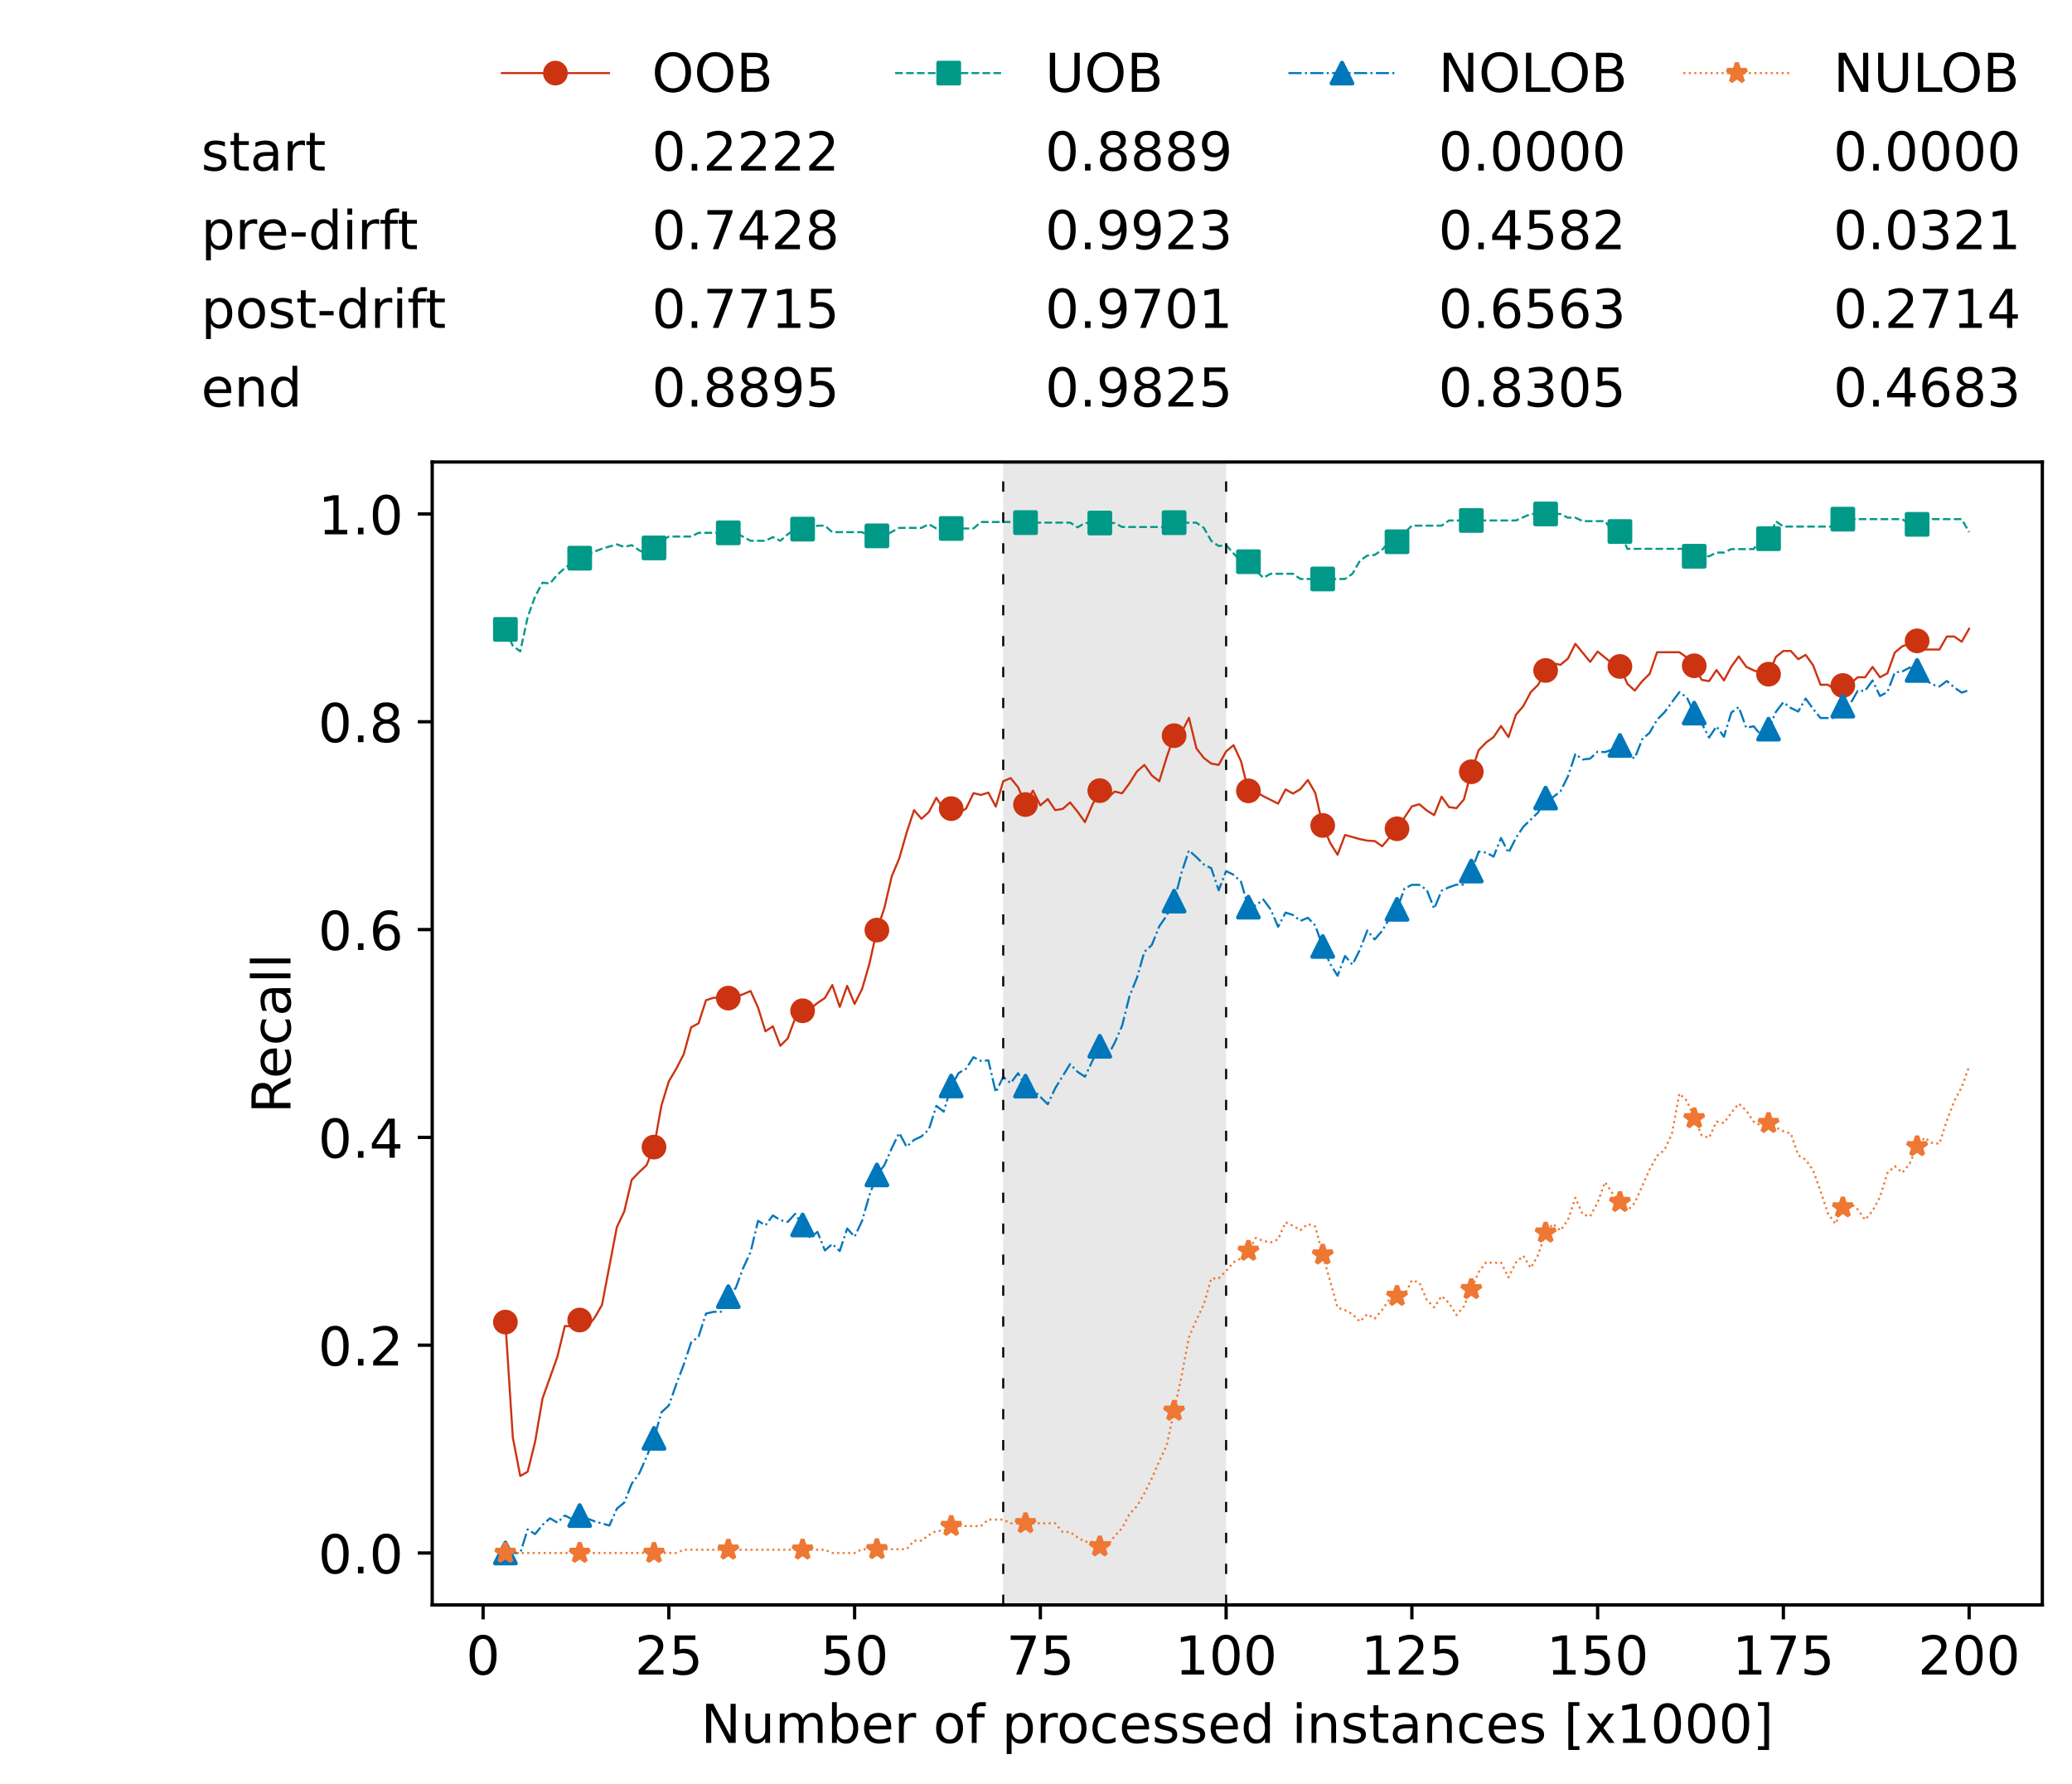 <?xml version="1.0" encoding="utf-8" standalone="no"?>
<!DOCTYPE svg PUBLIC "-//W3C//DTD SVG 1.1//EN"
  "http://www.w3.org/Graphics/SVG/1.1/DTD/svg11.dtd">
<!-- Created with matplotlib (https://matplotlib.org/) -->
<svg height="432.615pt" version="1.1" viewBox="0 0 502.65 432.615" width="502.65pt" xmlns="http://www.w3.org/2000/svg" xmlns:xlink="http://www.w3.org/1999/xlink">
 <defs>
  <style type="text/css">*{stroke-linecap:butt;stroke-linejoin:round;}</style>
 </defs>
 <g id="figure_1">
  <g id="patch_1">
   <path d="M 0 432.615 
L 502.65 432.615 
L 502.65 0 
L 0 0 
z
" style="fill:#ffffff;"/>
  </g>
  <g id="axes_1">
   <g id="patch_2">
    <path d="M 104.85 389.252 
L 495.45 389.252 
L 495.45 112.052 
L 104.85 112.052 
z
" style="fill:#ffffff;"/>
   </g>
   <g id="patch_3">
    <path clip-path="url(#p3357d7175a)" d="M 297.446 389.252 
L 297.446 112.052 
L 243.372 112.052 
L 243.372 389.252 
z
" style="fill:#d3d3d3;opacity:0.5;"/>
   </g>
   <g id="matplotlib.axis_1">
    <g id="xtick_1">
     <g id="line2d_1">
      <defs>
       <path d="M 0 0 
L 0 3.5 
" id="m96be2ea2df" style="stroke:#000000;stroke-width:0.8;"/>
      </defs>
      <g>
       <use style="stroke:#000000;stroke-width:0.8;" x="117.197" xlink:href="#m96be2ea2df" y="389.252"/>
      </g>
     </g>
     <g id="text_1">
      <!-- 0 -->
      <g transform="translate(113.061 406.13)scale(0.13 -0.13)">
       <defs>
        <path d="M 31.781 66.406 
Q 24.172 66.406 20.328 58.906 
Q 16.5 51.422 16.5 36.375 
Q 16.5 21.391 20.328 13.891 
Q 24.172 6.391 31.781 6.391 
Q 39.453 6.391 43.281 13.891 
Q 47.125 21.391 47.125 36.375 
Q 47.125 51.422 43.281 58.906 
Q 39.453 66.406 31.781 66.406 
z
M 31.781 74.219 
Q 44.047 74.219 50.516 64.516 
Q 56.984 54.828 56.984 36.375 
Q 56.984 17.969 50.516 8.266 
Q 44.047 -1.422 31.781 -1.422 
Q 19.531 -1.422 13.062 8.266 
Q 6.594 17.969 6.594 36.375 
Q 6.594 54.828 13.062 64.516 
Q 19.531 74.219 31.781 74.219 
z
" id="DejaVuSans-48"/>
       </defs>
       <use xlink:href="#DejaVuSans-48"/>
      </g>
     </g>
    </g>
    <g id="xtick_2">
     <g id="line2d_2">
      <g>
       <use style="stroke:#000000;stroke-width:0.8;" x="162.259" xlink:href="#m96be2ea2df" y="389.252"/>
      </g>
     </g>
     <g id="text_2">
      <!-- 25 -->
      <g transform="translate(153.988 406.13)scale(0.13 -0.13)">
       <defs>
        <path d="M 19.188 8.297 
L 53.609 8.297 
L 53.609 0 
L 7.328 0 
L 7.328 8.297 
Q 12.938 14.109 22.625 23.891 
Q 32.328 33.688 34.812 36.531 
Q 39.547 41.844 41.422 45.531 
Q 43.312 49.219 43.312 52.781 
Q 43.312 58.594 39.234 62.25 
Q 35.156 65.922 28.609 65.922 
Q 23.969 65.922 18.812 64.312 
Q 13.672 62.703 7.812 59.422 
L 7.812 69.391 
Q 13.766 71.781 18.938 73 
Q 24.125 74.219 28.422 74.219 
Q 39.75 74.219 46.484 68.547 
Q 53.219 62.891 53.219 53.422 
Q 53.219 48.922 51.531 44.891 
Q 49.859 40.875 45.406 35.406 
Q 44.188 33.984 37.641 27.219 
Q 31.109 20.453 19.188 8.297 
z
" id="DejaVuSans-50"/>
        <path d="M 10.797 72.906 
L 49.516 72.906 
L 49.516 64.594 
L 19.828 64.594 
L 19.828 46.734 
Q 21.969 47.469 24.109 47.828 
Q 26.266 48.188 28.422 48.188 
Q 40.625 48.188 47.75 41.5 
Q 54.891 34.812 54.891 23.391 
Q 54.891 11.625 47.562 5.094 
Q 40.234 -1.422 26.906 -1.422 
Q 22.312 -1.422 17.547 -0.641 
Q 12.797 0.141 7.719 1.703 
L 7.719 11.625 
Q 12.109 9.234 16.797 8.062 
Q 21.484 6.891 26.703 6.891 
Q 35.156 6.891 40.078 11.328 
Q 45.016 15.766 45.016 23.391 
Q 45.016 31 40.078 35.438 
Q 35.156 39.891 26.703 39.891 
Q 22.75 39.891 18.812 39.016 
Q 14.891 38.141 10.797 36.281 
z
" id="DejaVuSans-53"/>
       </defs>
       <use xlink:href="#DejaVuSans-50"/>
       <use x="63.623" xlink:href="#DejaVuSans-53"/>
      </g>
     </g>
    </g>
    <g id="xtick_3">
     <g id="line2d_3">
      <g>
       <use style="stroke:#000000;stroke-width:0.8;" x="207.322" xlink:href="#m96be2ea2df" y="389.252"/>
      </g>
     </g>
     <g id="text_3">
      <!-- 50 -->
      <g transform="translate(199.05 406.13)scale(0.13 -0.13)">
       <use xlink:href="#DejaVuSans-53"/>
       <use x="63.623" xlink:href="#DejaVuSans-48"/>
      </g>
     </g>
    </g>
    <g id="xtick_4">
     <g id="line2d_4">
      <g>
       <use style="stroke:#000000;stroke-width:0.8;" x="252.384" xlink:href="#m96be2ea2df" y="389.252"/>
      </g>
     </g>
     <g id="text_4">
      <!-- 75 -->
      <g transform="translate(244.113 406.13)scale(0.13 -0.13)">
       <defs>
        <path d="M 8.203 72.906 
L 55.078 72.906 
L 55.078 68.703 
L 28.609 0 
L 18.312 0 
L 43.219 64.594 
L 8.203 64.594 
z
" id="DejaVuSans-55"/>
       </defs>
       <use xlink:href="#DejaVuSans-55"/>
       <use x="63.623" xlink:href="#DejaVuSans-53"/>
      </g>
     </g>
    </g>
    <g id="xtick_5">
     <g id="line2d_5">
      <g>
       <use style="stroke:#000000;stroke-width:0.8;" x="297.446" xlink:href="#m96be2ea2df" y="389.252"/>
      </g>
     </g>
     <g id="text_5">
      <!-- 100 -->
      <g transform="translate(285.039 406.13)scale(0.13 -0.13)">
       <defs>
        <path d="M 12.406 8.297 
L 28.516 8.297 
L 28.516 63.922 
L 10.984 60.406 
L 10.984 69.391 
L 28.422 72.906 
L 38.281 72.906 
L 38.281 8.297 
L 54.391 8.297 
L 54.391 0 
L 12.406 0 
z
" id="DejaVuSans-49"/>
       </defs>
       <use xlink:href="#DejaVuSans-49"/>
       <use x="63.623" xlink:href="#DejaVuSans-48"/>
       <use x="127.246" xlink:href="#DejaVuSans-48"/>
      </g>
     </g>
    </g>
    <g id="xtick_6">
     <g id="line2d_6">
      <g>
       <use style="stroke:#000000;stroke-width:0.8;" x="342.509" xlink:href="#m96be2ea2df" y="389.252"/>
      </g>
     </g>
     <g id="text_6">
      <!-- 125 -->
      <g transform="translate(330.102 406.13)scale(0.13 -0.13)">
       <use xlink:href="#DejaVuSans-49"/>
       <use x="63.623" xlink:href="#DejaVuSans-50"/>
       <use x="127.246" xlink:href="#DejaVuSans-53"/>
      </g>
     </g>
    </g>
    <g id="xtick_7">
     <g id="line2d_7">
      <g>
       <use style="stroke:#000000;stroke-width:0.8;" x="387.571" xlink:href="#m96be2ea2df" y="389.252"/>
      </g>
     </g>
     <g id="text_7">
      <!-- 150 -->
      <g transform="translate(375.164 406.13)scale(0.13 -0.13)">
       <use xlink:href="#DejaVuSans-49"/>
       <use x="63.623" xlink:href="#DejaVuSans-53"/>
       <use x="127.246" xlink:href="#DejaVuSans-48"/>
      </g>
     </g>
    </g>
    <g id="xtick_8">
     <g id="line2d_8">
      <g>
       <use style="stroke:#000000;stroke-width:0.8;" x="432.633" xlink:href="#m96be2ea2df" y="389.252"/>
      </g>
     </g>
     <g id="text_8">
      <!-- 175 -->
      <g transform="translate(420.226 406.13)scale(0.13 -0.13)">
       <use xlink:href="#DejaVuSans-49"/>
       <use x="63.623" xlink:href="#DejaVuSans-55"/>
       <use x="127.246" xlink:href="#DejaVuSans-53"/>
      </g>
     </g>
    </g>
    <g id="xtick_9">
     <g id="line2d_9">
      <g>
       <use style="stroke:#000000;stroke-width:0.8;" x="477.695" xlink:href="#m96be2ea2df" y="389.252"/>
      </g>
     </g>
     <g id="text_9">
      <!-- 200 -->
      <g transform="translate(465.289 406.13)scale(0.13 -0.13)">
       <use xlink:href="#DejaVuSans-50"/>
       <use x="63.623" xlink:href="#DejaVuSans-48"/>
       <use x="127.246" xlink:href="#DejaVuSans-48"/>
      </g>
     </g>
    </g>
    <g id="text_10">
     <!-- Number of processed instances [x1000] -->
     <g transform="translate(170.025 422.711)scale(0.13 -0.13)">
      <defs>
       <path d="M 9.812 72.906 
L 23.094 72.906 
L 55.422 11.922 
L 55.422 72.906 
L 64.984 72.906 
L 64.984 0 
L 51.703 0 
L 19.391 60.984 
L 19.391 0 
L 9.812 0 
z
" id="DejaVuSans-78"/>
       <path d="M 8.5 21.578 
L 8.5 54.688 
L 17.484 54.688 
L 17.484 21.922 
Q 17.484 14.156 20.5 10.266 
Q 23.531 6.391 29.594 6.391 
Q 36.859 6.391 41.078 11.031 
Q 45.312 15.672 45.312 23.688 
L 45.312 54.688 
L 54.297 54.688 
L 54.297 0 
L 45.312 0 
L 45.312 8.406 
Q 42.047 3.422 37.719 1 
Q 33.406 -1.422 27.688 -1.422 
Q 18.266 -1.422 13.375 4.438 
Q 8.5 10.297 8.5 21.578 
z
M 31.109 56 
z
" id="DejaVuSans-117"/>
       <path d="M 52 44.188 
Q 55.375 50.25 60.062 53.125 
Q 64.75 56 71.094 56 
Q 79.641 56 84.281 50.016 
Q 88.922 44.047 88.922 33.016 
L 88.922 0 
L 79.891 0 
L 79.891 32.719 
Q 79.891 40.578 77.094 44.375 
Q 74.312 48.188 68.609 48.188 
Q 61.625 48.188 57.562 43.547 
Q 53.516 38.922 53.516 30.906 
L 53.516 0 
L 44.484 0 
L 44.484 32.719 
Q 44.484 40.625 41.703 44.406 
Q 38.922 48.188 33.109 48.188 
Q 26.219 48.188 22.156 43.531 
Q 18.109 38.875 18.109 30.906 
L 18.109 0 
L 9.078 0 
L 9.078 54.688 
L 18.109 54.688 
L 18.109 46.188 
Q 21.188 51.219 25.484 53.609 
Q 29.781 56 35.688 56 
Q 41.656 56 45.828 52.969 
Q 50 49.953 52 44.188 
z
" id="DejaVuSans-109"/>
       <path d="M 48.688 27.297 
Q 48.688 37.203 44.609 42.844 
Q 40.531 48.484 33.406 48.484 
Q 26.266 48.484 22.188 42.844 
Q 18.109 37.203 18.109 27.297 
Q 18.109 17.391 22.188 11.75 
Q 26.266 6.109 33.406 6.109 
Q 40.531 6.109 44.609 11.75 
Q 48.688 17.391 48.688 27.297 
z
M 18.109 46.391 
Q 20.953 51.266 25.266 53.625 
Q 29.594 56 35.594 56 
Q 45.562 56 51.781 48.094 
Q 58.016 40.188 58.016 27.297 
Q 58.016 14.406 51.781 6.484 
Q 45.562 -1.422 35.594 -1.422 
Q 29.594 -1.422 25.266 0.953 
Q 20.953 3.328 18.109 8.203 
L 18.109 0 
L 9.078 0 
L 9.078 75.984 
L 18.109 75.984 
z
" id="DejaVuSans-98"/>
       <path d="M 56.203 29.594 
L 56.203 25.203 
L 14.891 25.203 
Q 15.484 15.922 20.484 11.062 
Q 25.484 6.203 34.422 6.203 
Q 39.594 6.203 44.453 7.469 
Q 49.312 8.734 54.109 11.281 
L 54.109 2.781 
Q 49.266 0.734 44.188 -0.344 
Q 39.109 -1.422 33.891 -1.422 
Q 20.797 -1.422 13.156 6.188 
Q 5.516 13.812 5.516 26.812 
Q 5.516 40.234 12.766 48.109 
Q 20.016 56 32.328 56 
Q 43.359 56 49.781 48.891 
Q 56.203 41.797 56.203 29.594 
z
M 47.219 32.234 
Q 47.125 39.594 43.094 43.984 
Q 39.062 48.391 32.422 48.391 
Q 24.906 48.391 20.391 44.141 
Q 15.875 39.891 15.188 32.172 
z
" id="DejaVuSans-101"/>
       <path d="M 41.109 46.297 
Q 39.594 47.172 37.812 47.578 
Q 36.031 48 33.891 48 
Q 26.266 48 22.188 43.047 
Q 18.109 38.094 18.109 28.812 
L 18.109 0 
L 9.078 0 
L 9.078 54.688 
L 18.109 54.688 
L 18.109 46.188 
Q 20.953 51.172 25.484 53.578 
Q 30.031 56 36.531 56 
Q 37.453 56 38.578 55.875 
Q 39.703 55.766 41.062 55.516 
z
" id="DejaVuSans-114"/>
       <path id="DejaVuSans-32"/>
       <path d="M 30.609 48.391 
Q 23.391 48.391 19.188 42.75 
Q 14.984 37.109 14.984 27.297 
Q 14.984 17.484 19.156 11.844 
Q 23.344 6.203 30.609 6.203 
Q 37.797 6.203 41.984 11.859 
Q 46.188 17.531 46.188 27.297 
Q 46.188 37.016 41.984 42.703 
Q 37.797 48.391 30.609 48.391 
z
M 30.609 56 
Q 42.328 56 49.016 48.375 
Q 55.719 40.766 55.719 27.297 
Q 55.719 13.875 49.016 6.219 
Q 42.328 -1.422 30.609 -1.422 
Q 18.844 -1.422 12.172 6.219 
Q 5.516 13.875 5.516 27.297 
Q 5.516 40.766 12.172 48.375 
Q 18.844 56 30.609 56 
z
" id="DejaVuSans-111"/>
       <path d="M 37.109 75.984 
L 37.109 68.5 
L 28.516 68.5 
Q 23.688 68.5 21.797 66.547 
Q 19.922 64.594 19.922 59.516 
L 19.922 54.688 
L 34.719 54.688 
L 34.719 47.703 
L 19.922 47.703 
L 19.922 0 
L 10.891 0 
L 10.891 47.703 
L 2.297 47.703 
L 2.297 54.688 
L 10.891 54.688 
L 10.891 58.5 
Q 10.891 67.625 15.141 71.797 
Q 19.391 75.984 28.609 75.984 
z
" id="DejaVuSans-102"/>
       <path d="M 18.109 8.203 
L 18.109 -20.797 
L 9.078 -20.797 
L 9.078 54.688 
L 18.109 54.688 
L 18.109 46.391 
Q 20.953 51.266 25.266 53.625 
Q 29.594 56 35.594 56 
Q 45.562 56 51.781 48.094 
Q 58.016 40.188 58.016 27.297 
Q 58.016 14.406 51.781 6.484 
Q 45.562 -1.422 35.594 -1.422 
Q 29.594 -1.422 25.266 0.953 
Q 20.953 3.328 18.109 8.203 
z
M 48.688 27.297 
Q 48.688 37.203 44.609 42.844 
Q 40.531 48.484 33.406 48.484 
Q 26.266 48.484 22.188 42.844 
Q 18.109 37.203 18.109 27.297 
Q 18.109 17.391 22.188 11.75 
Q 26.266 6.109 33.406 6.109 
Q 40.531 6.109 44.609 11.75 
Q 48.688 17.391 48.688 27.297 
z
" id="DejaVuSans-112"/>
       <path d="M 48.781 52.594 
L 48.781 44.188 
Q 44.969 46.297 41.141 47.344 
Q 37.312 48.391 33.406 48.391 
Q 24.656 48.391 19.812 42.844 
Q 14.984 37.312 14.984 27.297 
Q 14.984 17.281 19.812 11.734 
Q 24.656 6.203 33.406 6.203 
Q 37.312 6.203 41.141 7.25 
Q 44.969 8.297 48.781 10.406 
L 48.781 2.094 
Q 45.016 0.344 40.984 -0.531 
Q 36.969 -1.422 32.422 -1.422 
Q 20.062 -1.422 12.781 6.344 
Q 5.516 14.109 5.516 27.297 
Q 5.516 40.672 12.859 48.328 
Q 20.219 56 33.016 56 
Q 37.156 56 41.109 55.141 
Q 45.062 54.297 48.781 52.594 
z
" id="DejaVuSans-99"/>
       <path d="M 44.281 53.078 
L 44.281 44.578 
Q 40.484 46.531 36.375 47.5 
Q 32.281 48.484 27.875 48.484 
Q 21.188 48.484 17.844 46.438 
Q 14.5 44.391 14.5 40.281 
Q 14.5 37.156 16.891 35.375 
Q 19.281 33.594 26.516 31.984 
L 29.594 31.297 
Q 39.156 29.25 43.188 25.516 
Q 47.219 21.781 47.219 15.094 
Q 47.219 7.469 41.188 3.016 
Q 35.156 -1.422 24.609 -1.422 
Q 20.219 -1.422 15.453 -0.562 
Q 10.688 0.297 5.422 2 
L 5.422 11.281 
Q 10.406 8.688 15.234 7.391 
Q 20.062 6.109 24.812 6.109 
Q 31.156 6.109 34.562 8.281 
Q 37.984 10.453 37.984 14.406 
Q 37.984 18.062 35.516 20.016 
Q 33.062 21.969 24.703 23.781 
L 21.578 24.516 
Q 13.234 26.266 9.516 29.906 
Q 5.812 33.547 5.812 39.891 
Q 5.812 47.609 11.281 51.797 
Q 16.75 56 26.812 56 
Q 31.781 56 36.172 55.266 
Q 40.578 54.547 44.281 53.078 
z
" id="DejaVuSans-115"/>
       <path d="M 45.406 46.391 
L 45.406 75.984 
L 54.391 75.984 
L 54.391 0 
L 45.406 0 
L 45.406 8.203 
Q 42.578 3.328 38.25 0.953 
Q 33.938 -1.422 27.875 -1.422 
Q 17.969 -1.422 11.734 6.484 
Q 5.516 14.406 5.516 27.297 
Q 5.516 40.188 11.734 48.094 
Q 17.969 56 27.875 56 
Q 33.938 56 38.25 53.625 
Q 42.578 51.266 45.406 46.391 
z
M 14.797 27.297 
Q 14.797 17.391 18.875 11.75 
Q 22.953 6.109 30.078 6.109 
Q 37.203 6.109 41.297 11.75 
Q 45.406 17.391 45.406 27.297 
Q 45.406 37.203 41.297 42.844 
Q 37.203 48.484 30.078 48.484 
Q 22.953 48.484 18.875 42.844 
Q 14.797 37.203 14.797 27.297 
z
" id="DejaVuSans-100"/>
       <path d="M 9.422 54.688 
L 18.406 54.688 
L 18.406 0 
L 9.422 0 
z
M 9.422 75.984 
L 18.406 75.984 
L 18.406 64.594 
L 9.422 64.594 
z
" id="DejaVuSans-105"/>
       <path d="M 54.891 33.016 
L 54.891 0 
L 45.906 0 
L 45.906 32.719 
Q 45.906 40.484 42.875 44.328 
Q 39.844 48.188 33.797 48.188 
Q 26.516 48.188 22.312 43.547 
Q 18.109 38.922 18.109 30.906 
L 18.109 0 
L 9.078 0 
L 9.078 54.688 
L 18.109 54.688 
L 18.109 46.188 
Q 21.344 51.125 25.703 53.562 
Q 30.078 56 35.797 56 
Q 45.219 56 50.047 50.172 
Q 54.891 44.344 54.891 33.016 
z
" id="DejaVuSans-110"/>
       <path d="M 18.312 70.219 
L 18.312 54.688 
L 36.812 54.688 
L 36.812 47.703 
L 18.312 47.703 
L 18.312 18.016 
Q 18.312 11.328 20.141 9.422 
Q 21.969 7.516 27.594 7.516 
L 36.812 7.516 
L 36.812 0 
L 27.594 0 
Q 17.188 0 13.234 3.875 
Q 9.281 7.766 9.281 18.016 
L 9.281 47.703 
L 2.688 47.703 
L 2.688 54.688 
L 9.281 54.688 
L 9.281 70.219 
z
" id="DejaVuSans-116"/>
       <path d="M 34.281 27.484 
Q 23.391 27.484 19.188 25 
Q 14.984 22.516 14.984 16.5 
Q 14.984 11.719 18.141 8.906 
Q 21.297 6.109 26.703 6.109 
Q 34.188 6.109 38.703 11.406 
Q 43.219 16.703 43.219 25.484 
L 43.219 27.484 
z
M 52.203 31.203 
L 52.203 0 
L 43.219 0 
L 43.219 8.297 
Q 40.141 3.328 35.547 0.953 
Q 30.953 -1.422 24.312 -1.422 
Q 15.922 -1.422 10.953 3.297 
Q 6 8.016 6 15.922 
Q 6 25.141 12.172 29.828 
Q 18.359 34.516 30.609 34.516 
L 43.219 34.516 
L 43.219 35.406 
Q 43.219 41.609 39.141 45 
Q 35.062 48.391 27.688 48.391 
Q 23 48.391 18.547 47.266 
Q 14.109 46.141 10.016 43.891 
L 10.016 52.203 
Q 14.938 54.109 19.578 55.047 
Q 24.219 56 28.609 56 
Q 40.484 56 46.344 49.844 
Q 52.203 43.703 52.203 31.203 
z
" id="DejaVuSans-97"/>
       <path d="M 8.594 75.984 
L 29.297 75.984 
L 29.297 69 
L 17.578 69 
L 17.578 -6.203 
L 29.297 -6.203 
L 29.297 -13.188 
L 8.594 -13.188 
z
" id="DejaVuSans-91"/>
       <path d="M 54.891 54.688 
L 35.109 28.078 
L 55.906 0 
L 45.312 0 
L 29.391 21.484 
L 13.484 0 
L 2.875 0 
L 24.125 28.609 
L 4.688 54.688 
L 15.281 54.688 
L 29.781 35.203 
L 44.281 54.688 
z
" id="DejaVuSans-120"/>
       <path d="M 30.422 75.984 
L 30.422 -13.188 
L 9.719 -13.188 
L 9.719 -6.203 
L 21.391 -6.203 
L 21.391 69 
L 9.719 69 
L 9.719 75.984 
z
" id="DejaVuSans-93"/>
      </defs>
      <use xlink:href="#DejaVuSans-78"/>
      <use x="74.805" xlink:href="#DejaVuSans-117"/>
      <use x="138.184" xlink:href="#DejaVuSans-109"/>
      <use x="235.596" xlink:href="#DejaVuSans-98"/>
      <use x="299.072" xlink:href="#DejaVuSans-101"/>
      <use x="360.596" xlink:href="#DejaVuSans-114"/>
      <use x="401.709" xlink:href="#DejaVuSans-32"/>
      <use x="433.496" xlink:href="#DejaVuSans-111"/>
      <use x="494.678" xlink:href="#DejaVuSans-102"/>
      <use x="529.883" xlink:href="#DejaVuSans-32"/>
      <use x="561.67" xlink:href="#DejaVuSans-112"/>
      <use x="625.146" xlink:href="#DejaVuSans-114"/>
      <use x="664.01" xlink:href="#DejaVuSans-111"/>
      <use x="725.191" xlink:href="#DejaVuSans-99"/>
      <use x="780.172" xlink:href="#DejaVuSans-101"/>
      <use x="841.695" xlink:href="#DejaVuSans-115"/>
      <use x="893.795" xlink:href="#DejaVuSans-115"/>
      <use x="945.895" xlink:href="#DejaVuSans-101"/>
      <use x="1007.418" xlink:href="#DejaVuSans-100"/>
      <use x="1070.895" xlink:href="#DejaVuSans-32"/>
      <use x="1102.682" xlink:href="#DejaVuSans-105"/>
      <use x="1130.465" xlink:href="#DejaVuSans-110"/>
      <use x="1193.844" xlink:href="#DejaVuSans-115"/>
      <use x="1245.943" xlink:href="#DejaVuSans-116"/>
      <use x="1285.152" xlink:href="#DejaVuSans-97"/>
      <use x="1346.432" xlink:href="#DejaVuSans-110"/>
      <use x="1409.811" xlink:href="#DejaVuSans-99"/>
      <use x="1464.791" xlink:href="#DejaVuSans-101"/>
      <use x="1526.314" xlink:href="#DejaVuSans-115"/>
      <use x="1578.414" xlink:href="#DejaVuSans-32"/>
      <use x="1610.201" xlink:href="#DejaVuSans-91"/>
      <use x="1649.215" xlink:href="#DejaVuSans-120"/>
      <use x="1708.395" xlink:href="#DejaVuSans-49"/>
      <use x="1772.018" xlink:href="#DejaVuSans-48"/>
      <use x="1835.641" xlink:href="#DejaVuSans-48"/>
      <use x="1899.264" xlink:href="#DejaVuSans-48"/>
      <use x="1962.887" xlink:href="#DejaVuSans-93"/>
     </g>
    </g>
   </g>
   <g id="matplotlib.axis_2">
    <g id="ytick_1">
     <g id="line2d_10">
      <defs>
       <path d="M 0 0 
L -3.5 0 
" id="m317d544edd" style="stroke:#000000;stroke-width:0.8;"/>
      </defs>
      <g>
       <use style="stroke:#000000;stroke-width:0.8;" x="104.85" xlink:href="#m317d544edd" y="376.652"/>
      </g>
     </g>
     <g id="text_11">
      <!-- 0.0 -->
      <g transform="translate(77.176 381.591)scale(0.13 -0.13)">
       <defs>
        <path d="M 10.688 12.406 
L 21 12.406 
L 21 0 
L 10.688 0 
z
" id="DejaVuSans-46"/>
       </defs>
       <use xlink:href="#DejaVuSans-48"/>
       <use x="63.623" xlink:href="#DejaVuSans-46"/>
       <use x="95.41" xlink:href="#DejaVuSans-48"/>
      </g>
     </g>
    </g>
    <g id="ytick_2">
     <g id="line2d_11">
      <g>
       <use style="stroke:#000000;stroke-width:0.8;" x="104.85" xlink:href="#m317d544edd" y="326.252"/>
      </g>
     </g>
     <g id="text_12">
      <!-- 0.2 -->
      <g transform="translate(77.176 331.191)scale(0.13 -0.13)">
       <use xlink:href="#DejaVuSans-48"/>
       <use x="63.623" xlink:href="#DejaVuSans-46"/>
       <use x="95.41" xlink:href="#DejaVuSans-50"/>
      </g>
     </g>
    </g>
    <g id="ytick_3">
     <g id="line2d_12">
      <g>
       <use style="stroke:#000000;stroke-width:0.8;" x="104.85" xlink:href="#m317d544edd" y="275.852"/>
      </g>
     </g>
     <g id="text_13">
      <!-- 0.4 -->
      <g transform="translate(77.176 280.791)scale(0.13 -0.13)">
       <defs>
        <path d="M 37.797 64.312 
L 12.891 25.391 
L 37.797 25.391 
z
M 35.203 72.906 
L 47.609 72.906 
L 47.609 25.391 
L 58.016 25.391 
L 58.016 17.188 
L 47.609 17.188 
L 47.609 0 
L 37.797 0 
L 37.797 17.188 
L 4.891 17.188 
L 4.891 26.703 
z
" id="DejaVuSans-52"/>
       </defs>
       <use xlink:href="#DejaVuSans-48"/>
       <use x="63.623" xlink:href="#DejaVuSans-46"/>
       <use x="95.41" xlink:href="#DejaVuSans-52"/>
      </g>
     </g>
    </g>
    <g id="ytick_4">
     <g id="line2d_13">
      <g>
       <use style="stroke:#000000;stroke-width:0.8;" x="104.85" xlink:href="#m317d544edd" y="225.452"/>
      </g>
     </g>
     <g id="text_14">
      <!-- 0.6 -->
      <g transform="translate(77.176 230.391)scale(0.13 -0.13)">
       <defs>
        <path d="M 33.016 40.375 
Q 26.375 40.375 22.484 35.828 
Q 18.609 31.297 18.609 23.391 
Q 18.609 15.531 22.484 10.953 
Q 26.375 6.391 33.016 6.391 
Q 39.656 6.391 43.531 10.953 
Q 47.406 15.531 47.406 23.391 
Q 47.406 31.297 43.531 35.828 
Q 39.656 40.375 33.016 40.375 
z
M 52.594 71.297 
L 52.594 62.312 
Q 48.875 64.062 45.094 64.984 
Q 41.312 65.922 37.594 65.922 
Q 27.828 65.922 22.672 59.328 
Q 17.531 52.734 16.797 39.406 
Q 19.672 43.656 24.016 45.922 
Q 28.375 48.188 33.594 48.188 
Q 44.578 48.188 50.953 41.516 
Q 57.328 34.859 57.328 23.391 
Q 57.328 12.156 50.688 5.359 
Q 44.047 -1.422 33.016 -1.422 
Q 20.359 -1.422 13.672 8.266 
Q 6.984 17.969 6.984 36.375 
Q 6.984 53.656 15.188 63.938 
Q 23.391 74.219 37.203 74.219 
Q 40.922 74.219 44.703 73.484 
Q 48.484 72.75 52.594 71.297 
z
" id="DejaVuSans-54"/>
       </defs>
       <use xlink:href="#DejaVuSans-48"/>
       <use x="63.623" xlink:href="#DejaVuSans-46"/>
       <use x="95.41" xlink:href="#DejaVuSans-54"/>
      </g>
     </g>
    </g>
    <g id="ytick_5">
     <g id="line2d_14">
      <g>
       <use style="stroke:#000000;stroke-width:0.8;" x="104.85" xlink:href="#m317d544edd" y="175.052"/>
      </g>
     </g>
     <g id="text_15">
      <!-- 0.8 -->
      <g transform="translate(77.176 179.991)scale(0.13 -0.13)">
       <defs>
        <path d="M 31.781 34.625 
Q 24.75 34.625 20.719 30.859 
Q 16.703 27.094 16.703 20.516 
Q 16.703 13.922 20.719 10.156 
Q 24.75 6.391 31.781 6.391 
Q 38.812 6.391 42.859 10.172 
Q 46.922 13.969 46.922 20.516 
Q 46.922 27.094 42.891 30.859 
Q 38.875 34.625 31.781 34.625 
z
M 21.922 38.812 
Q 15.578 40.375 12.031 44.719 
Q 8.5 49.078 8.5 55.328 
Q 8.5 64.062 14.719 69.141 
Q 20.953 74.219 31.781 74.219 
Q 42.672 74.219 48.875 69.141 
Q 55.078 64.062 55.078 55.328 
Q 55.078 49.078 51.531 44.719 
Q 48 40.375 41.703 38.812 
Q 48.828 37.156 52.797 32.312 
Q 56.781 27.484 56.781 20.516 
Q 56.781 9.906 50.312 4.234 
Q 43.844 -1.422 31.781 -1.422 
Q 19.734 -1.422 13.25 4.234 
Q 6.781 9.906 6.781 20.516 
Q 6.781 27.484 10.781 32.312 
Q 14.797 37.156 21.922 38.812 
z
M 18.312 54.391 
Q 18.312 48.734 21.844 45.562 
Q 25.391 42.391 31.781 42.391 
Q 38.141 42.391 41.719 45.562 
Q 45.312 48.734 45.312 54.391 
Q 45.312 60.062 41.719 63.234 
Q 38.141 66.406 31.781 66.406 
Q 25.391 66.406 21.844 63.234 
Q 18.312 60.062 18.312 54.391 
z
" id="DejaVuSans-56"/>
       </defs>
       <use xlink:href="#DejaVuSans-48"/>
       <use x="63.623" xlink:href="#DejaVuSans-46"/>
       <use x="95.41" xlink:href="#DejaVuSans-56"/>
      </g>
     </g>
    </g>
    <g id="ytick_6">
     <g id="line2d_15">
      <g>
       <use style="stroke:#000000;stroke-width:0.8;" x="104.85" xlink:href="#m317d544edd" y="124.652"/>
      </g>
     </g>
     <g id="text_16">
      <!-- 1.0 -->
      <g transform="translate(77.176 129.591)scale(0.13 -0.13)">
       <use xlink:href="#DejaVuSans-49"/>
       <use x="63.623" xlink:href="#DejaVuSans-46"/>
       <use x="95.41" xlink:href="#DejaVuSans-48"/>
      </g>
     </g>
    </g>
    <g id="text_17">
     <!-- Recall -->
     <g transform="translate(70.472 270.044)rotate(-90)scale(0.13 -0.13)">
      <defs>
       <path d="M 44.391 34.188 
Q 47.562 33.109 50.562 29.594 
Q 53.562 26.078 56.594 19.922 
L 66.609 0 
L 56 0 
L 46.688 18.703 
Q 43.062 26.031 39.672 28.422 
Q 36.281 30.812 30.422 30.812 
L 19.672 30.812 
L 19.672 0 
L 9.812 0 
L 9.812 72.906 
L 32.078 72.906 
Q 44.578 72.906 50.734 67.672 
Q 56.891 62.453 56.891 51.906 
Q 56.891 45.016 53.688 40.469 
Q 50.484 35.938 44.391 34.188 
z
M 19.672 64.797 
L 19.672 38.922 
L 32.078 38.922 
Q 39.203 38.922 42.844 42.219 
Q 46.484 45.516 46.484 51.906 
Q 46.484 58.297 42.844 61.547 
Q 39.203 64.797 32.078 64.797 
z
" id="DejaVuSans-82"/>
       <path d="M 9.422 75.984 
L 18.406 75.984 
L 18.406 0 
L 9.422 0 
z
" id="DejaVuSans-108"/>
      </defs>
      <use xlink:href="#DejaVuSans-82"/>
      <use x="64.982" xlink:href="#DejaVuSans-101"/>
      <use x="126.506" xlink:href="#DejaVuSans-99"/>
      <use x="181.486" xlink:href="#DejaVuSans-97"/>
      <use x="242.766" xlink:href="#DejaVuSans-108"/>
      <use x="270.549" xlink:href="#DejaVuSans-108"/>
     </g>
    </g>
   </g>
   <g id="line2d_16"/>
   <g id="line2d_17"/>
   <g id="line2d_18"/>
   <g id="line2d_19"/>
   <g id="line2d_20"/>
   <g id="line2d_21">
    <path clip-path="url(#p3357d7175a)" d="M 122.605 320.652 
L 124.407 348.652 
L 126.21 357.985 
L 128.012 356.925 
L 129.815 349.67 
L 131.617 339.167 
L 135.222 329.038 
L 137.024 321.601 
L 138.827 321.706 
L 140.629 320.156 
L 142.432 321.864 
L 144.234 319.617 
L 146.037 316.491 
L 149.642 297.625 
L 151.444 293.803 
L 153.247 286.155 
L 155.049 284.287 
L 156.852 282.605 
L 158.654 278.205 
L 160.457 268.125 
L 162.259 262.245 
L 164.062 259.19 
L 165.864 255.69 
L 167.667 249.165 
L 169.469 248.184 
L 171.272 242.584 
L 173.074 242.011 
L 174.877 241.911 
L 176.679 242.075 
L 178.482 241.775 
L 180.284 241.128 
L 182.087 240.353 
L 183.889 244.362 
L 185.692 250.122 
L 187.494 248.922 
L 189.297 253.647 
L 191.099 251.847 
L 192.902 246.947 
L 194.704 245.147 
L 196.507 244.727 
L 198.309 243.257 
L 200.112 242.057 
L 201.914 238.907 
L 203.717 244.205 
L 205.519 239.094 
L 207.322 243.494 
L 209.124 239.894 
L 210.927 233.694 
L 212.729 225.581 
L 214.532 220.269 
L 216.334 212.515 
L 218.137 208.25 
L 219.939 201.95 
L 221.742 196.49 
L 223.544 198.59 
L 225.347 196.933 
L 227.149 193.483 
L 228.952 196.283 
L 230.754 196.119 
L 232.557 197.169 
L 234.359 196.119 
L 236.162 192.355 
L 237.964 192.805 
L 239.767 192.233 
L 241.569 195.625 
L 243.372 189.475 
L 245.174 188.713 
L 246.976 190.929 
L 248.779 195.129 
L 250.581 191.74 
L 252.384 195.34 
L 254.186 193.79 
L 255.989 196.49 
L 257.791 196.19 
L 259.594 194.615 
L 261.396 196.845 
L 263.199 199.395 
L 265.001 195.195 
L 266.804 191.759 
L 268.606 193.649 
L 270.409 191.969 
L 272.211 192.41 
L 274.014 189.955 
L 275.816 187.091 
L 277.619 185.516 
L 279.421 188.066 
L 281.224 189.488 
L 283.026 183.673 
L 284.829 178.423 
L 286.631 177.673 
L 288.434 174.073 
L 290.236 181.503 
L 292.039 183.843 
L 293.841 185.193 
L 295.644 185.508 
L 297.446 182.236 
L 299.249 180.736 
L 301.051 184.612 
L 302.854 191.812 
L 304.656 192.022 
L 306.459 193.102 
L 310.064 194.905 
L 311.866 191.469 
L 313.669 192.471 
L 315.471 191.391 
L 317.274 189.176 
L 319.076 192.326 
L 320.879 200.201 
L 322.681 204.401 
L 324.484 207.309 
L 326.286 202.509 
L 329.891 203.519 
L 331.694 203.879 
L 333.496 203.985 
L 335.299 205.245 
L 338.904 201.008 
L 342.509 195.578 
L 344.311 195.053 
L 346.114 196.553 
L 347.916 197.699 
L 349.719 193.231 
L 351.521 195.751 
L 353.324 196.006 
L 355.126 193.906 
L 356.928 187.176 
L 358.731 181.926 
L 360.533 180.069 
L 362.336 178.76 
L 364.138 176.067 
L 365.941 178.767 
L 367.743 173.367 
L 369.546 171.236 
L 371.348 167.876 
L 373.151 166.076 
L 374.953 162.611 
L 376.756 160.879 
L 378.558 161.239 
L 380.361 159.739 
L 382.163 156.139 
L 385.768 160.53 
L 387.571 158.01 
L 391.176 160.987 
L 392.978 161.642 
L 394.781 165.842 
L 396.583 167.492 
L 398.386 165.201 
L 400.188 163.439 
L 401.991 158.189 
L 407.398 158.189 
L 409.201 159.449 
L 411.003 161.474 
L 412.806 164.886 
L 414.608 165.201 
L 416.411 162.501 
L 418.213 165.021 
L 420.016 161.661 
L 421.818 159.194 
L 423.621 161.714 
L 425.423 162.586 
L 427.226 163.216 
L 429.028 163.516 
L 430.831 159.316 
L 432.633 157.876 
L 434.436 157.876 
L 436.238 159.881 
L 438.041 158.831 
L 439.843 161.351 
L 441.646 166.076 
L 443.448 166.076 
L 445.251 167.336 
L 447.053 166.256 
L 448.856 165.836 
L 450.658 164.261 
L 452.461 164.261 
L 454.263 161.741 
L 456.066 164.261 
L 457.868 163.292 
L 459.671 158.252 
L 461.473 156.763 
L 465.078 155.433 
L 466.881 157.533 
L 470.485 157.533 
L 472.288 154.383 
L 474.09 154.383 
L 475.893 155.643 
L 477.695 152.493 
L 477.695 152.493 
" style="fill:none;stroke:#cc3311;stroke-linecap:square;stroke-width:0.5;"/>
    <defs>
     <path d="M 0 2.5 
C 0.663 2.5 1.299 2.237 1.768 1.768 
C 2.237 1.299 2.5 0.663 2.5 0 
C 2.5 -0.663 2.237 -1.299 1.768 -1.768 
C 1.299 -2.237 0.663 -2.5 0 -2.5 
C -0.663 -2.5 -1.299 -2.237 -1.768 -1.768 
C -2.237 -1.299 -2.5 -0.663 -2.5 0 
C -2.5 0.663 -2.237 1.299 -1.768 1.768 
C -1.299 2.237 -0.663 2.5 0 2.5 
z
" id="mebd8ca7ad8" style="stroke:#cc3311;"/>
    </defs>
    <g clip-path="url(#p3357d7175a)">
     <use style="fill:#cc3311;stroke:#cc3311;" x="122.605" xlink:href="#mebd8ca7ad8" y="320.652"/>
     <use style="fill:#cc3311;stroke:#cc3311;" x="140.629" xlink:href="#mebd8ca7ad8" y="320.156"/>
     <use style="fill:#cc3311;stroke:#cc3311;" x="158.654" xlink:href="#mebd8ca7ad8" y="278.205"/>
     <use style="fill:#cc3311;stroke:#cc3311;" x="176.679" xlink:href="#mebd8ca7ad8" y="242.075"/>
     <use style="fill:#cc3311;stroke:#cc3311;" x="194.704" xlink:href="#mebd8ca7ad8" y="245.147"/>
     <use style="fill:#cc3311;stroke:#cc3311;" x="212.729" xlink:href="#mebd8ca7ad8" y="225.581"/>
     <use style="fill:#cc3311;stroke:#cc3311;" x="230.754" xlink:href="#mebd8ca7ad8" y="196.119"/>
     <use style="fill:#cc3311;stroke:#cc3311;" x="248.779" xlink:href="#mebd8ca7ad8" y="195.129"/>
     <use style="fill:#cc3311;stroke:#cc3311;" x="266.804" xlink:href="#mebd8ca7ad8" y="191.759"/>
     <use style="fill:#cc3311;stroke:#cc3311;" x="284.829" xlink:href="#mebd8ca7ad8" y="178.423"/>
     <use style="fill:#cc3311;stroke:#cc3311;" x="302.854" xlink:href="#mebd8ca7ad8" y="191.812"/>
     <use style="fill:#cc3311;stroke:#cc3311;" x="320.879" xlink:href="#mebd8ca7ad8" y="200.201"/>
     <use style="fill:#cc3311;stroke:#cc3311;" x="338.904" xlink:href="#mebd8ca7ad8" y="201.008"/>
     <use style="fill:#cc3311;stroke:#cc3311;" x="356.928" xlink:href="#mebd8ca7ad8" y="187.176"/>
     <use style="fill:#cc3311;stroke:#cc3311;" x="374.953" xlink:href="#mebd8ca7ad8" y="162.611"/>
     <use style="fill:#cc3311;stroke:#cc3311;" x="392.978" xlink:href="#mebd8ca7ad8" y="161.642"/>
     <use style="fill:#cc3311;stroke:#cc3311;" x="411.003" xlink:href="#mebd8ca7ad8" y="161.474"/>
     <use style="fill:#cc3311;stroke:#cc3311;" x="429.028" xlink:href="#mebd8ca7ad8" y="163.516"/>
     <use style="fill:#cc3311;stroke:#cc3311;" x="447.053" xlink:href="#mebd8ca7ad8" y="166.256"/>
     <use style="fill:#cc3311;stroke:#cc3311;" x="465.078" xlink:href="#mebd8ca7ad8" y="155.433"/>
    </g>
   </g>
   <g id="line2d_22"/>
   <g id="line2d_23"/>
   <g id="line2d_24"/>
   <g id="line2d_25"/>
   <g id="line2d_26">
    <path clip-path="url(#p3357d7175a)" d="M 122.605 152.652 
L 124.407 156.652 
L 126.21 157.985 
L 128.012 149.652 
L 129.815 144.652 
L 131.617 141.318 
L 133.419 141.509 
L 135.222 139.402 
L 137.024 137.763 
L 138.827 136.452 
L 140.629 135.379 
L 142.432 134.485 
L 146.037 133.08 
L 149.642 132.027 
L 151.444 132.652 
L 153.247 132.207 
L 155.049 133.468 
L 156.852 134.287 
L 158.654 132.887 
L 160.457 131.087 
L 162.259 130.127 
L 167.667 130.127 
L 169.469 129.227 
L 178.482 129.227 
L 182.087 131.165 
L 185.692 131.165 
L 187.494 130.265 
L 189.297 131.165 
L 191.099 129.59 
L 192.902 128.33 
L 196.507 128.33 
L 198.309 127.49 
L 200.112 127.49 
L 201.914 129.065 
L 209.124 129.065 
L 210.927 129.965 
L 214.532 129.965 
L 218.137 128.027 
L 223.544 128.027 
L 225.347 127.127 
L 227.149 128.177 
L 236.162 128.177 
L 237.964 126.602 
L 245.174 126.602 
L 246.976 125.702 
L 248.779 126.752 
L 259.594 126.752 
L 261.396 127.897 
L 263.199 126.847 
L 270.409 126.847 
L 272.211 127.816 
L 283.026 127.816 
L 284.829 126.766 
L 290.236 126.766 
L 292.039 128.026 
L 293.841 131.176 
L 295.644 132.436 
L 297.446 132.191 
L 301.051 136.23 
L 302.854 136.23 
L 304.656 138.33 
L 306.459 140.13 
L 308.261 139.16 
L 313.669 139.16 
L 315.471 140.42 
L 326.286 140.42 
L 328.089 139.16 
L 329.891 136.01 
L 331.694 134.75 
L 333.496 134.591 
L 335.299 133.331 
L 337.101 131.393 
L 338.904 131.393 
L 340.706 129.293 
L 342.509 127.493 
L 349.719 127.493 
L 351.521 126.233 
L 367.743 126.233 
L 371.348 124.652 
L 378.558 124.652 
L 380.361 125.552 
L 382.163 125.552 
L 383.966 126.392 
L 389.373 126.392 
L 391.176 128.912 
L 392.978 128.912 
L 394.781 133.112 
L 409.201 133.112 
L 411.003 134.912 
L 414.608 134.912 
L 416.411 134.012 
L 418.213 134.012 
L 420.016 133.172 
L 425.423 133.172 
L 427.226 130.652 
L 429.028 130.652 
L 430.831 126.452 
L 432.633 127.712 
L 445.251 127.712 
L 447.053 125.912 
L 461.473 125.912 
L 463.276 127.172 
L 466.881 127.172 
L 468.683 125.912 
L 475.893 125.912 
L 477.695 129.062 
L 477.695 129.062 
" style="fill:none;stroke:#009988;stroke-dasharray:1.85,0.8;stroke-dashoffset:0;stroke-width:0.5;"/>
    <defs>
     <path d="M -2.5 2.5 
L 2.5 2.5 
L 2.5 -2.5 
L -2.5 -2.5 
z
" id="m2f2cf4462d" style="stroke:#009988;stroke-linejoin:miter;"/>
    </defs>
    <g clip-path="url(#p3357d7175a)">
     <use style="fill:#009988;stroke:#009988;stroke-linejoin:miter;" x="122.605" xlink:href="#m2f2cf4462d" y="152.652"/>
     <use style="fill:#009988;stroke:#009988;stroke-linejoin:miter;" x="140.629" xlink:href="#m2f2cf4462d" y="135.379"/>
     <use style="fill:#009988;stroke:#009988;stroke-linejoin:miter;" x="158.654" xlink:href="#m2f2cf4462d" y="132.887"/>
     <use style="fill:#009988;stroke:#009988;stroke-linejoin:miter;" x="176.679" xlink:href="#m2f2cf4462d" y="129.227"/>
     <use style="fill:#009988;stroke:#009988;stroke-linejoin:miter;" x="194.704" xlink:href="#m2f2cf4462d" y="128.33"/>
     <use style="fill:#009988;stroke:#009988;stroke-linejoin:miter;" x="212.729" xlink:href="#m2f2cf4462d" y="129.965"/>
     <use style="fill:#009988;stroke:#009988;stroke-linejoin:miter;" x="230.754" xlink:href="#m2f2cf4462d" y="128.177"/>
     <use style="fill:#009988;stroke:#009988;stroke-linejoin:miter;" x="248.779" xlink:href="#m2f2cf4462d" y="126.752"/>
     <use style="fill:#009988;stroke:#009988;stroke-linejoin:miter;" x="266.804" xlink:href="#m2f2cf4462d" y="126.847"/>
     <use style="fill:#009988;stroke:#009988;stroke-linejoin:miter;" x="284.829" xlink:href="#m2f2cf4462d" y="126.766"/>
     <use style="fill:#009988;stroke:#009988;stroke-linejoin:miter;" x="302.854" xlink:href="#m2f2cf4462d" y="136.23"/>
     <use style="fill:#009988;stroke:#009988;stroke-linejoin:miter;" x="320.879" xlink:href="#m2f2cf4462d" y="140.42"/>
     <use style="fill:#009988;stroke:#009988;stroke-linejoin:miter;" x="338.904" xlink:href="#m2f2cf4462d" y="131.393"/>
     <use style="fill:#009988;stroke:#009988;stroke-linejoin:miter;" x="356.928" xlink:href="#m2f2cf4462d" y="126.233"/>
     <use style="fill:#009988;stroke:#009988;stroke-linejoin:miter;" x="374.953" xlink:href="#m2f2cf4462d" y="124.652"/>
     <use style="fill:#009988;stroke:#009988;stroke-linejoin:miter;" x="392.978" xlink:href="#m2f2cf4462d" y="128.912"/>
     <use style="fill:#009988;stroke:#009988;stroke-linejoin:miter;" x="411.003" xlink:href="#m2f2cf4462d" y="134.912"/>
     <use style="fill:#009988;stroke:#009988;stroke-linejoin:miter;" x="429.028" xlink:href="#m2f2cf4462d" y="130.652"/>
     <use style="fill:#009988;stroke:#009988;stroke-linejoin:miter;" x="447.053" xlink:href="#m2f2cf4462d" y="125.912"/>
     <use style="fill:#009988;stroke:#009988;stroke-linejoin:miter;" x="465.078" xlink:href="#m2f2cf4462d" y="127.172"/>
    </g>
   </g>
   <g id="line2d_27"/>
   <g id="line2d_28"/>
   <g id="line2d_29"/>
   <g id="line2d_30"/>
   <g id="line2d_31">
    <path clip-path="url(#p3357d7175a)" d="M 122.605 376.652 
L 126.21 376.652 
L 128.012 370.925 
L 129.815 372.07 
L 131.617 369.834 
L 133.419 368.236 
L 135.222 369.288 
L 137.024 367.561 
L 138.827 368.47 
L 140.629 367.577 
L 144.234 368.973 
L 147.839 369.997 
L 149.642 365.913 
L 151.444 364.427 
L 153.247 359.856 
L 155.049 357.425 
L 156.852 353.346 
L 158.654 348.846 
L 160.457 342.546 
L 162.259 340.866 
L 164.062 335.711 
L 165.864 330.986 
L 167.667 325.586 
L 169.469 324.195 
L 171.272 318.595 
L 173.074 318.166 
L 174.877 318.166 
L 176.679 314.484 
L 178.482 312.384 
L 180.284 307.538 
L 182.087 303.661 
L 183.889 296.101 
L 185.692 297.181 
L 187.494 294.781 
L 189.297 295.906 
L 191.099 296.356 
L 192.902 294.396 
L 194.704 297.096 
L 196.507 300.246 
L 198.309 298.776 
L 200.112 303.276 
L 201.914 301.701 
L 203.717 303.419 
L 205.519 297.956 
L 207.322 299.956 
L 209.124 296.131 
L 210.927 289.831 
L 212.729 284.963 
L 214.532 282.616 
L 216.334 278.462 
L 218.137 274.779 
L 219.939 278.139 
L 221.742 276.459 
L 223.544 275.619 
L 225.347 273.914 
L 227.149 268.214 
L 228.952 269.614 
L 230.754 263.396 
L 232.557 260.246 
L 234.359 259.196 
L 236.162 256.414 
L 237.964 257.314 
L 239.767 257.171 
L 241.569 264.924 
L 243.372 261.174 
L 245.174 262.698 
L 246.976 260.274 
L 248.779 263.424 
L 250.581 264.272 
L 254.186 267.816 
L 255.989 263.916 
L 259.594 258.081 
L 261.396 259.95 
L 263.199 261.15 
L 265.001 257.3 
L 266.804 253.768 
L 268.606 256.288 
L 270.409 252.928 
L 272.211 248.787 
L 274.014 241.587 
L 275.816 237.148 
L 277.619 230.848 
L 279.421 229.198 
L 281.224 224.675 
L 283.026 222.058 
L 284.829 218.558 
L 286.631 211.658 
L 288.434 206.258 
L 290.236 207.874 
L 292.039 209.674 
L 293.841 210.574 
L 295.644 215.929 
L 297.446 211.265 
L 299.249 212.165 
L 301.051 213.861 
L 302.854 220.011 
L 304.656 219.591 
L 306.459 218.151 
L 308.261 220.574 
L 310.064 224.774 
L 311.866 221.338 
L 313.669 221.911 
L 315.471 223.351 
L 317.274 222.587 
L 319.076 224.477 
L 320.879 229.552 
L 322.681 233.752 
L 324.484 236.66 
L 326.286 231.86 
L 328.089 233.96 
L 329.891 230.36 
L 331.694 225.68 
L 333.496 227.85 
L 335.299 225.75 
L 337.101 222.704 
L 338.904 220.544 
L 340.706 215.504 
L 342.509 214.604 
L 344.311 214.604 
L 346.114 215.804 
L 347.916 220.386 
L 349.719 216.033 
L 351.521 215.193 
L 353.324 214.557 
L 355.126 214.557 
L 356.928 211.264 
L 358.731 206.539 
L 360.533 206.781 
L 362.336 207.763 
L 364.138 203.24 
L 365.941 206.84 
L 367.743 203.24 
L 369.546 200.507 
L 373.151 197.027 
L 374.953 193.562 
L 376.756 193.352 
L 378.558 191.912 
L 380.361 188.312 
L 382.163 182.912 
L 383.966 184.21 
L 385.768 183.981 
L 387.571 182.301 
L 389.373 182.408 
L 391.176 181.778 
L 392.978 180.797 
L 394.781 183.422 
L 396.583 183.872 
L 398.386 179.29 
L 400.188 177.704 
L 401.991 174.554 
L 403.793 172.754 
L 407.398 167.871 
L 409.201 169.131 
L 411.003 172.956 
L 412.806 175.406 
L 414.608 178.871 
L 416.411 176.171 
L 418.213 178.691 
L 420.016 172.811 
L 421.818 171.49 
L 423.621 176.53 
L 425.423 176.142 
L 427.226 178.347 
L 429.028 176.847 
L 430.831 172.647 
L 432.633 170.307 
L 434.436 171.707 
L 436.238 172.566 
L 438.041 169.416 
L 439.843 171.936 
L 441.646 174.141 
L 445.251 174.141 
L 447.053 171.261 
L 448.856 170.701 
L 450.658 167.551 
L 452.461 167.551 
L 454.263 165.031 
L 456.066 168.811 
L 457.868 167.842 
L 459.671 163.082 
L 461.473 162.853 
L 463.276 161.908 
L 465.078 162.608 
L 466.881 164.708 
L 468.683 165.968 
L 470.485 166.506 
L 472.288 165.156 
L 474.09 166.731 
L 475.893 167.991 
L 477.695 167.361 
L 477.695 167.361 
" style="fill:none;stroke:#0077bb;stroke-dasharray:3.2,0.8,0.5,0.8;stroke-dashoffset:0;stroke-width:0.5;"/>
    <defs>
     <path d="M 0 -2.5 
L -2.5 2.5 
L 2.5 2.5 
z
" id="md04a56cf11" style="stroke:#0077bb;stroke-linejoin:miter;"/>
    </defs>
    <g clip-path="url(#p3357d7175a)">
     <use style="fill:#0077bb;stroke:#0077bb;stroke-linejoin:miter;" x="122.605" xlink:href="#md04a56cf11" y="376.652"/>
     <use style="fill:#0077bb;stroke:#0077bb;stroke-linejoin:miter;" x="140.629" xlink:href="#md04a56cf11" y="367.577"/>
     <use style="fill:#0077bb;stroke:#0077bb;stroke-linejoin:miter;" x="158.654" xlink:href="#md04a56cf11" y="348.846"/>
     <use style="fill:#0077bb;stroke:#0077bb;stroke-linejoin:miter;" x="176.679" xlink:href="#md04a56cf11" y="314.484"/>
     <use style="fill:#0077bb;stroke:#0077bb;stroke-linejoin:miter;" x="194.704" xlink:href="#md04a56cf11" y="297.096"/>
     <use style="fill:#0077bb;stroke:#0077bb;stroke-linejoin:miter;" x="212.729" xlink:href="#md04a56cf11" y="284.963"/>
     <use style="fill:#0077bb;stroke:#0077bb;stroke-linejoin:miter;" x="230.754" xlink:href="#md04a56cf11" y="263.396"/>
     <use style="fill:#0077bb;stroke:#0077bb;stroke-linejoin:miter;" x="248.779" xlink:href="#md04a56cf11" y="263.424"/>
     <use style="fill:#0077bb;stroke:#0077bb;stroke-linejoin:miter;" x="266.804" xlink:href="#md04a56cf11" y="253.768"/>
     <use style="fill:#0077bb;stroke:#0077bb;stroke-linejoin:miter;" x="284.829" xlink:href="#md04a56cf11" y="218.558"/>
     <use style="fill:#0077bb;stroke:#0077bb;stroke-linejoin:miter;" x="302.854" xlink:href="#md04a56cf11" y="220.011"/>
     <use style="fill:#0077bb;stroke:#0077bb;stroke-linejoin:miter;" x="320.879" xlink:href="#md04a56cf11" y="229.552"/>
     <use style="fill:#0077bb;stroke:#0077bb;stroke-linejoin:miter;" x="338.904" xlink:href="#md04a56cf11" y="220.544"/>
     <use style="fill:#0077bb;stroke:#0077bb;stroke-linejoin:miter;" x="356.928" xlink:href="#md04a56cf11" y="211.264"/>
     <use style="fill:#0077bb;stroke:#0077bb;stroke-linejoin:miter;" x="374.953" xlink:href="#md04a56cf11" y="193.562"/>
     <use style="fill:#0077bb;stroke:#0077bb;stroke-linejoin:miter;" x="392.978" xlink:href="#md04a56cf11" y="180.797"/>
     <use style="fill:#0077bb;stroke:#0077bb;stroke-linejoin:miter;" x="411.003" xlink:href="#md04a56cf11" y="172.956"/>
     <use style="fill:#0077bb;stroke:#0077bb;stroke-linejoin:miter;" x="429.028" xlink:href="#md04a56cf11" y="176.847"/>
     <use style="fill:#0077bb;stroke:#0077bb;stroke-linejoin:miter;" x="447.053" xlink:href="#md04a56cf11" y="171.261"/>
     <use style="fill:#0077bb;stroke:#0077bb;stroke-linejoin:miter;" x="465.078" xlink:href="#md04a56cf11" y="162.608"/>
    </g>
   </g>
   <g id="line2d_32"/>
   <g id="line2d_33"/>
   <g id="line2d_34"/>
   <g id="line2d_35"/>
   <g id="line2d_36">
    <path clip-path="url(#p3357d7175a)" d="M 122.605 376.652 
L 164.062 376.652 
L 165.864 375.864 
L 200.112 375.864 
L 201.914 376.652 
L 207.322 376.652 
L 209.124 375.752 
L 219.939 375.752 
L 221.742 373.652 
L 223.544 373.652 
L 225.347 372.325 
L 227.149 371.275 
L 228.952 371.275 
L 230.754 370.13 
L 237.964 370.13 
L 239.767 368.555 
L 243.372 368.555 
L 245.174 369.455 
L 255.989 369.455 
L 257.791 371.555 
L 259.594 371.555 
L 261.396 372.881 
L 263.199 373.931 
L 265.001 373.931 
L 266.804 375.077 
L 268.606 375.077 
L 270.409 372.557 
L 272.211 370.618 
L 274.014 367.182 
L 275.816 365.321 
L 277.619 362.171 
L 279.421 358.571 
L 281.224 354.371 
L 283.026 350.591 
L 286.631 333.791 
L 288.434 324.341 
L 290.236 320.141 
L 292.039 316.361 
L 293.841 310.061 
L 295.644 310.061 
L 297.446 308.261 
L 299.249 306.161 
L 301.051 305.191 
L 302.854 303.391 
L 304.656 300.241 
L 306.459 300.961 
L 308.261 301.325 
L 310.064 300.561 
L 311.866 296.438 
L 313.669 297.297 
L 315.471 298.377 
L 317.274 296.849 
L 319.076 297.479 
L 320.879 304.304 
L 324.484 317.147 
L 326.286 317.747 
L 328.089 318.727 
L 329.891 320.527 
L 331.694 318.727 
L 333.496 319.786 
L 335.299 317.686 
L 337.101 315.055 
L 338.904 314.335 
L 340.706 314.125 
L 342.509 310.525 
L 344.311 311.05 
L 346.114 315.25 
L 347.916 317.082 
L 349.719 314.333 
L 351.521 316.013 
L 353.324 318.941 
L 355.126 316.841 
L 358.731 308.488 
L 360.533 306.146 
L 362.336 306.31 
L 364.138 306.202 
L 365.941 309.802 
L 367.743 306.202 
L 369.546 304.581 
L 371.348 307.521 
L 373.151 304.336 
L 374.953 298.981 
L 376.756 296.829 
L 378.558 298.449 
L 380.361 295.899 
L 382.163 290.499 
L 383.966 294.546 
L 385.768 295.004 
L 387.571 291.644 
L 389.373 286.69 
L 391.176 289.42 
L 394.781 293.647 
L 396.583 291.697 
L 400.188 283.609 
L 401.991 280.309 
L 403.793 278.924 
L 405.596 274.987 
L 407.398 265.222 
L 409.201 266.966 
L 412.806 275.354 
L 414.608 275.984 
L 416.411 272.024 
L 418.213 272.384 
L 420.016 269.864 
L 421.818 267.661 
L 423.621 269.341 
L 425.423 272.055 
L 427.226 273 
L 429.028 272.4 
L 430.831 273.45 
L 432.633 274.35 
L 434.436 274.91 
L 436.238 280.208 
L 438.041 281.258 
L 439.843 283.842 
L 441.646 288.882 
L 443.448 294.307 
L 445.251 296.827 
L 447.053 292.867 
L 448.856 291.747 
L 450.658 293.322 
L 452.461 295.842 
L 454.263 293.682 
L 456.066 290.322 
L 457.868 284.507 
L 459.671 282.827 
L 461.473 284.43 
L 463.276 282.225 
L 465.078 278.025 
L 466.881 275.925 
L 468.683 277.185 
L 470.485 277.401 
L 472.288 271.776 
L 474.09 267.051 
L 475.893 263.691 
L 477.695 258.651 
L 477.695 258.651 
" style="fill:none;stroke:#ee7733;stroke-dasharray:0.5,0.825;stroke-dashoffset:0;stroke-width:0.5;"/>
    <defs>
     <path d="M 0 -2.5 
L -0.561 -0.773 
L -2.378 -0.773 
L -0.908 0.295 
L -1.469 2.023 
L -0 0.955 
L 1.469 2.023 
L 0.908 0.295 
L 2.378 -0.773 
L 0.561 -0.773 
z
" id="me1a1317102" style="stroke:#ee7733;stroke-linejoin:bevel;"/>
    </defs>
    <g clip-path="url(#p3357d7175a)">
     <use style="fill:#ee7733;stroke:#ee7733;stroke-linejoin:bevel;" x="122.605" xlink:href="#me1a1317102" y="376.652"/>
     <use style="fill:#ee7733;stroke:#ee7733;stroke-linejoin:bevel;" x="140.629" xlink:href="#me1a1317102" y="376.652"/>
     <use style="fill:#ee7733;stroke:#ee7733;stroke-linejoin:bevel;" x="158.654" xlink:href="#me1a1317102" y="376.652"/>
     <use style="fill:#ee7733;stroke:#ee7733;stroke-linejoin:bevel;" x="176.679" xlink:href="#me1a1317102" y="375.864"/>
     <use style="fill:#ee7733;stroke:#ee7733;stroke-linejoin:bevel;" x="194.704" xlink:href="#me1a1317102" y="375.864"/>
     <use style="fill:#ee7733;stroke:#ee7733;stroke-linejoin:bevel;" x="212.729" xlink:href="#me1a1317102" y="375.752"/>
     <use style="fill:#ee7733;stroke:#ee7733;stroke-linejoin:bevel;" x="230.754" xlink:href="#me1a1317102" y="370.13"/>
     <use style="fill:#ee7733;stroke:#ee7733;stroke-linejoin:bevel;" x="248.779" xlink:href="#me1a1317102" y="369.455"/>
     <use style="fill:#ee7733;stroke:#ee7733;stroke-linejoin:bevel;" x="266.804" xlink:href="#me1a1317102" y="375.077"/>
     <use style="fill:#ee7733;stroke:#ee7733;stroke-linejoin:bevel;" x="284.829" xlink:href="#me1a1317102" y="342.191"/>
     <use style="fill:#ee7733;stroke:#ee7733;stroke-linejoin:bevel;" x="302.854" xlink:href="#me1a1317102" y="303.391"/>
     <use style="fill:#ee7733;stroke:#ee7733;stroke-linejoin:bevel;" x="320.879" xlink:href="#me1a1317102" y="304.304"/>
     <use style="fill:#ee7733;stroke:#ee7733;stroke-linejoin:bevel;" x="338.904" xlink:href="#me1a1317102" y="314.335"/>
     <use style="fill:#ee7733;stroke:#ee7733;stroke-linejoin:bevel;" x="356.928" xlink:href="#me1a1317102" y="312.688"/>
     <use style="fill:#ee7733;stroke:#ee7733;stroke-linejoin:bevel;" x="374.953" xlink:href="#me1a1317102" y="298.981"/>
     <use style="fill:#ee7733;stroke:#ee7733;stroke-linejoin:bevel;" x="392.978" xlink:href="#me1a1317102" y="291.547"/>
     <use style="fill:#ee7733;stroke:#ee7733;stroke-linejoin:bevel;" x="411.003" xlink:href="#me1a1317102" y="271.241"/>
     <use style="fill:#ee7733;stroke:#ee7733;stroke-linejoin:bevel;" x="429.028" xlink:href="#me1a1317102" y="272.4"/>
     <use style="fill:#ee7733;stroke:#ee7733;stroke-linejoin:bevel;" x="447.053" xlink:href="#me1a1317102" y="292.867"/>
     <use style="fill:#ee7733;stroke:#ee7733;stroke-linejoin:bevel;" x="465.078" xlink:href="#me1a1317102" y="278.025"/>
    </g>
   </g>
   <g id="line2d_37"/>
   <g id="line2d_38"/>
   <g id="line2d_39"/>
   <g id="line2d_40"/>
   <g id="line2d_41">
    <path clip-path="url(#p3357d7175a)" d="M 243.372 389.252 
L 243.372 112.052 
" style="fill:none;stroke:#000000;stroke-dasharray:2.5,5;stroke-dashoffset:0;stroke-width:0.5;"/>
   </g>
   <g id="line2d_42">
    <path clip-path="url(#p3357d7175a)" d="M 297.446 389.252 
L 297.446 112.052 
" style="fill:none;stroke:#000000;stroke-dasharray:2.5,5;stroke-dashoffset:0;stroke-width:0.5;"/>
   </g>
   <g id="patch_4">
    <path d="M 104.85 389.252 
L 104.85 112.052 
" style="fill:none;stroke:#000000;stroke-linecap:square;stroke-linejoin:miter;stroke-width:0.8;"/>
   </g>
   <g id="patch_5">
    <path d="M 495.45 389.252 
L 495.45 112.052 
" style="fill:none;stroke:#000000;stroke-linecap:square;stroke-linejoin:miter;stroke-width:0.8;"/>
   </g>
   <g id="patch_6">
    <path d="M 104.85 389.252 
L 495.45 389.252 
" style="fill:none;stroke:#000000;stroke-linecap:square;stroke-linejoin:miter;stroke-width:0.8;"/>
   </g>
   <g id="patch_7">
    <path d="M 104.85 112.052 
L 495.45 112.052 
" style="fill:none;stroke:#000000;stroke-linecap:square;stroke-linejoin:miter;stroke-width:0.8;"/>
   </g>
   <g id="legend_1">
    <g id="line2d_43"/>
    <g id="line2d_44"/>
    <g id="text_18">
     <!--   -->
     <g transform="translate(48.8 22.278)scale(0.13 -0.13)">
      <use xlink:href="#DejaVuSans-32"/>
     </g>
    </g>
    <g id="line2d_45"/>
    <g id="line2d_46"/>
    <g id="text_19">
     <!-- start -->
     <g transform="translate(48.8 41.36)scale(0.13 -0.13)">
      <use xlink:href="#DejaVuSans-115"/>
      <use x="52.1" xlink:href="#DejaVuSans-116"/>
      <use x="91.309" xlink:href="#DejaVuSans-97"/>
      <use x="152.588" xlink:href="#DejaVuSans-114"/>
      <use x="193.701" xlink:href="#DejaVuSans-116"/>
     </g>
    </g>
    <g id="line2d_47"/>
    <g id="line2d_48"/>
    <g id="text_20">
     <!-- pre-dirft -->
     <g transform="translate(48.8 60.441)scale(0.13 -0.13)">
      <defs>
       <path d="M 4.891 31.391 
L 31.203 31.391 
L 31.203 23.391 
L 4.891 23.391 
z
" id="DejaVuSans-45"/>
      </defs>
      <use xlink:href="#DejaVuSans-112"/>
      <use x="63.477" xlink:href="#DejaVuSans-114"/>
      <use x="102.34" xlink:href="#DejaVuSans-101"/>
      <use x="163.863" xlink:href="#DejaVuSans-45"/>
      <use x="199.947" xlink:href="#DejaVuSans-100"/>
      <use x="263.424" xlink:href="#DejaVuSans-105"/>
      <use x="291.207" xlink:href="#DejaVuSans-114"/>
      <use x="332.32" xlink:href="#DejaVuSans-102"/>
      <use x="365.775" xlink:href="#DejaVuSans-116"/>
     </g>
    </g>
    <g id="line2d_49"/>
    <g id="line2d_50"/>
    <g id="text_21">
     <!-- post-drift -->
     <g transform="translate(48.8 79.523)scale(0.13 -0.13)">
      <use xlink:href="#DejaVuSans-112"/>
      <use x="63.477" xlink:href="#DejaVuSans-111"/>
      <use x="124.658" xlink:href="#DejaVuSans-115"/>
      <use x="176.758" xlink:href="#DejaVuSans-116"/>
      <use x="215.967" xlink:href="#DejaVuSans-45"/>
      <use x="252.051" xlink:href="#DejaVuSans-100"/>
      <use x="315.527" xlink:href="#DejaVuSans-114"/>
      <use x="356.641" xlink:href="#DejaVuSans-105"/>
      <use x="384.424" xlink:href="#DejaVuSans-102"/>
      <use x="417.879" xlink:href="#DejaVuSans-116"/>
     </g>
    </g>
    <g id="line2d_51"/>
    <g id="line2d_52"/>
    <g id="text_22">
     <!-- end -->
     <g transform="translate(48.8 98.604)scale(0.13 -0.13)">
      <use xlink:href="#DejaVuSans-101"/>
      <use x="61.523" xlink:href="#DejaVuSans-110"/>
      <use x="124.902" xlink:href="#DejaVuSans-100"/>
     </g>
    </g>
    <g id="line2d_53">
     <path d="M 121.741 17.728 
L 147.741 17.728 
" style="fill:none;stroke:#cc3311;stroke-linecap:square;stroke-width:0.5;"/>
    </g>
    <g id="line2d_54">
     <g>
      <use style="fill:#cc3311;stroke:#cc3311;" x="134.741" xlink:href="#mebd8ca7ad8" y="17.728"/>
     </g>
    </g>
    <g id="text_23">
     <!-- OOB -->
     <g transform="translate(158.141 22.278)scale(0.13 -0.13)">
      <defs>
       <path d="M 39.406 66.219 
Q 28.656 66.219 22.328 58.203 
Q 16.016 50.203 16.016 36.375 
Q 16.016 22.609 22.328 14.594 
Q 28.656 6.594 39.406 6.594 
Q 50.141 6.594 56.422 14.594 
Q 62.703 22.609 62.703 36.375 
Q 62.703 50.203 56.422 58.203 
Q 50.141 66.219 39.406 66.219 
z
M 39.406 74.219 
Q 54.734 74.219 63.906 63.938 
Q 73.094 53.656 73.094 36.375 
Q 73.094 19.141 63.906 8.859 
Q 54.734 -1.422 39.406 -1.422 
Q 24.031 -1.422 14.812 8.828 
Q 5.609 19.094 5.609 36.375 
Q 5.609 53.656 14.812 63.938 
Q 24.031 74.219 39.406 74.219 
z
" id="DejaVuSans-79"/>
       <path d="M 19.672 34.812 
L 19.672 8.109 
L 35.5 8.109 
Q 43.453 8.109 47.281 11.406 
Q 51.125 14.703 51.125 21.484 
Q 51.125 28.328 47.281 31.562 
Q 43.453 34.812 35.5 34.812 
z
M 19.672 64.797 
L 19.672 42.828 
L 34.281 42.828 
Q 41.5 42.828 45.031 45.531 
Q 48.578 48.25 48.578 53.812 
Q 48.578 59.328 45.031 62.062 
Q 41.5 64.797 34.281 64.797 
z
M 9.812 72.906 
L 35.016 72.906 
Q 46.297 72.906 52.391 68.219 
Q 58.5 63.531 58.5 54.891 
Q 58.5 48.188 55.375 44.234 
Q 52.25 40.281 46.188 39.312 
Q 53.469 37.75 57.5 32.781 
Q 61.531 27.828 61.531 20.406 
Q 61.531 10.641 54.891 5.312 
Q 48.25 0 35.984 0 
L 9.812 0 
z
" id="DejaVuSans-66"/>
      </defs>
      <use xlink:href="#DejaVuSans-79"/>
      <use x="78.711" xlink:href="#DejaVuSans-79"/>
      <use x="157.422" xlink:href="#DejaVuSans-66"/>
     </g>
    </g>
    <g id="line2d_55"/>
    <g id="line2d_56"/>
    <g id="text_24">
     <!-- 0.2222 -->
     <g transform="translate(158.141 41.36)scale(0.13 -0.13)">
      <use xlink:href="#DejaVuSans-48"/>
      <use x="63.623" xlink:href="#DejaVuSans-46"/>
      <use x="95.41" xlink:href="#DejaVuSans-50"/>
      <use x="159.033" xlink:href="#DejaVuSans-50"/>
      <use x="222.656" xlink:href="#DejaVuSans-50"/>
      <use x="286.279" xlink:href="#DejaVuSans-50"/>
     </g>
    </g>
    <g id="line2d_57"/>
    <g id="line2d_58"/>
    <g id="text_25">
     <!-- 0.7428 -->
     <g transform="translate(158.141 60.441)scale(0.13 -0.13)">
      <use xlink:href="#DejaVuSans-48"/>
      <use x="63.623" xlink:href="#DejaVuSans-46"/>
      <use x="95.41" xlink:href="#DejaVuSans-55"/>
      <use x="159.033" xlink:href="#DejaVuSans-52"/>
      <use x="222.656" xlink:href="#DejaVuSans-50"/>
      <use x="286.279" xlink:href="#DejaVuSans-56"/>
     </g>
    </g>
    <g id="line2d_59"/>
    <g id="line2d_60"/>
    <g id="text_26">
     <!-- 0.7715 -->
     <g transform="translate(158.141 79.523)scale(0.13 -0.13)">
      <use xlink:href="#DejaVuSans-48"/>
      <use x="63.623" xlink:href="#DejaVuSans-46"/>
      <use x="95.41" xlink:href="#DejaVuSans-55"/>
      <use x="159.033" xlink:href="#DejaVuSans-55"/>
      <use x="222.656" xlink:href="#DejaVuSans-49"/>
      <use x="286.279" xlink:href="#DejaVuSans-53"/>
     </g>
    </g>
    <g id="line2d_61"/>
    <g id="line2d_62"/>
    <g id="text_27">
     <!-- 0.8895 -->
     <g transform="translate(158.141 98.604)scale(0.13 -0.13)">
      <defs>
       <path d="M 10.984 1.516 
L 10.984 10.5 
Q 14.703 8.734 18.5 7.812 
Q 22.312 6.891 25.984 6.891 
Q 35.75 6.891 40.891 13.453 
Q 46.047 20.016 46.781 33.406 
Q 43.953 29.203 39.594 26.953 
Q 35.25 24.703 29.984 24.703 
Q 19.047 24.703 12.672 31.312 
Q 6.297 37.938 6.297 49.422 
Q 6.297 60.641 12.938 67.422 
Q 19.578 74.219 30.609 74.219 
Q 43.266 74.219 49.922 64.516 
Q 56.594 54.828 56.594 36.375 
Q 56.594 19.141 48.406 8.859 
Q 40.234 -1.422 26.422 -1.422 
Q 22.703 -1.422 18.891 -0.688 
Q 15.094 0.047 10.984 1.516 
z
M 30.609 32.422 
Q 37.25 32.422 41.125 36.953 
Q 45.016 41.5 45.016 49.422 
Q 45.016 57.281 41.125 61.844 
Q 37.25 66.406 30.609 66.406 
Q 23.969 66.406 20.094 61.844 
Q 16.219 57.281 16.219 49.422 
Q 16.219 41.5 20.094 36.953 
Q 23.969 32.422 30.609 32.422 
z
" id="DejaVuSans-57"/>
      </defs>
      <use xlink:href="#DejaVuSans-48"/>
      <use x="63.623" xlink:href="#DejaVuSans-46"/>
      <use x="95.41" xlink:href="#DejaVuSans-56"/>
      <use x="159.033" xlink:href="#DejaVuSans-56"/>
      <use x="222.656" xlink:href="#DejaVuSans-57"/>
      <use x="286.279" xlink:href="#DejaVuSans-53"/>
     </g>
    </g>
    <g id="line2d_63">
     <path d="M 217.149 17.728 
L 243.149 17.728 
" style="fill:none;stroke:#009988;stroke-dasharray:1.85,0.8;stroke-dashoffset:0;stroke-width:0.5;"/>
    </g>
    <g id="line2d_64">
     <g>
      <use style="fill:#009988;stroke:#009988;stroke-linejoin:miter;" x="230.149" xlink:href="#m2f2cf4462d" y="17.728"/>
     </g>
    </g>
    <g id="text_28">
     <!-- UOB -->
     <g transform="translate(253.549 22.278)scale(0.13 -0.13)">
      <defs>
       <path d="M 8.688 72.906 
L 18.609 72.906 
L 18.609 28.609 
Q 18.609 16.891 22.844 11.734 
Q 27.094 6.594 36.625 6.594 
Q 46.094 6.594 50.344 11.734 
Q 54.594 16.891 54.594 28.609 
L 54.594 72.906 
L 64.5 72.906 
L 64.5 27.391 
Q 64.5 13.141 57.438 5.859 
Q 50.391 -1.422 36.625 -1.422 
Q 22.797 -1.422 15.734 5.859 
Q 8.688 13.141 8.688 27.391 
z
" id="DejaVuSans-85"/>
      </defs>
      <use xlink:href="#DejaVuSans-85"/>
      <use x="73.193" xlink:href="#DejaVuSans-79"/>
      <use x="151.904" xlink:href="#DejaVuSans-66"/>
     </g>
    </g>
    <g id="line2d_65"/>
    <g id="line2d_66"/>
    <g id="text_29">
     <!-- 0.8889 -->
     <g transform="translate(253.549 41.36)scale(0.13 -0.13)">
      <use xlink:href="#DejaVuSans-48"/>
      <use x="63.623" xlink:href="#DejaVuSans-46"/>
      <use x="95.41" xlink:href="#DejaVuSans-56"/>
      <use x="159.033" xlink:href="#DejaVuSans-56"/>
      <use x="222.656" xlink:href="#DejaVuSans-56"/>
      <use x="286.279" xlink:href="#DejaVuSans-57"/>
     </g>
    </g>
    <g id="line2d_67"/>
    <g id="line2d_68"/>
    <g id="text_30">
     <!-- 0.9923 -->
     <g transform="translate(253.549 60.441)scale(0.13 -0.13)">
      <defs>
       <path d="M 40.578 39.312 
Q 47.656 37.797 51.625 33 
Q 55.609 28.219 55.609 21.188 
Q 55.609 10.406 48.188 4.484 
Q 40.766 -1.422 27.094 -1.422 
Q 22.516 -1.422 17.656 -0.516 
Q 12.797 0.391 7.625 2.203 
L 7.625 11.719 
Q 11.719 9.328 16.594 8.109 
Q 21.484 6.891 26.812 6.891 
Q 36.078 6.891 40.938 10.547 
Q 45.797 14.203 45.797 21.188 
Q 45.797 27.641 41.281 31.266 
Q 36.766 34.906 28.719 34.906 
L 20.219 34.906 
L 20.219 43.016 
L 29.109 43.016 
Q 36.375 43.016 40.234 45.922 
Q 44.094 48.828 44.094 54.297 
Q 44.094 59.906 40.109 62.906 
Q 36.141 65.922 28.719 65.922 
Q 24.656 65.922 20.016 65.031 
Q 15.375 64.156 9.812 62.312 
L 9.812 71.094 
Q 15.438 72.656 20.344 73.438 
Q 25.25 74.219 29.594 74.219 
Q 40.828 74.219 47.359 69.109 
Q 53.906 64.016 53.906 55.328 
Q 53.906 49.266 50.438 45.094 
Q 46.969 40.922 40.578 39.312 
z
" id="DejaVuSans-51"/>
      </defs>
      <use xlink:href="#DejaVuSans-48"/>
      <use x="63.623" xlink:href="#DejaVuSans-46"/>
      <use x="95.41" xlink:href="#DejaVuSans-57"/>
      <use x="159.033" xlink:href="#DejaVuSans-57"/>
      <use x="222.656" xlink:href="#DejaVuSans-50"/>
      <use x="286.279" xlink:href="#DejaVuSans-51"/>
     </g>
    </g>
    <g id="line2d_69"/>
    <g id="line2d_70"/>
    <g id="text_31">
     <!-- 0.9701 -->
     <g transform="translate(253.549 79.523)scale(0.13 -0.13)">
      <use xlink:href="#DejaVuSans-48"/>
      <use x="63.623" xlink:href="#DejaVuSans-46"/>
      <use x="95.41" xlink:href="#DejaVuSans-57"/>
      <use x="159.033" xlink:href="#DejaVuSans-55"/>
      <use x="222.656" xlink:href="#DejaVuSans-48"/>
      <use x="286.279" xlink:href="#DejaVuSans-49"/>
     </g>
    </g>
    <g id="line2d_71"/>
    <g id="line2d_72"/>
    <g id="text_32">
     <!-- 0.9825 -->
     <g transform="translate(253.549 98.604)scale(0.13 -0.13)">
      <use xlink:href="#DejaVuSans-48"/>
      <use x="63.623" xlink:href="#DejaVuSans-46"/>
      <use x="95.41" xlink:href="#DejaVuSans-57"/>
      <use x="159.033" xlink:href="#DejaVuSans-56"/>
      <use x="222.656" xlink:href="#DejaVuSans-50"/>
      <use x="286.279" xlink:href="#DejaVuSans-53"/>
     </g>
    </g>
    <g id="line2d_73">
     <path d="M 312.558 17.728 
L 338.558 17.728 
" style="fill:none;stroke:#0077bb;stroke-dasharray:3.2,0.8,0.5,0.8;stroke-dashoffset:0;stroke-width:0.5;"/>
    </g>
    <g id="line2d_74">
     <g>
      <use style="fill:#0077bb;stroke:#0077bb;stroke-linejoin:miter;" x="325.558" xlink:href="#md04a56cf11" y="17.728"/>
     </g>
    </g>
    <g id="text_33">
     <!-- NOLOB -->
     <g transform="translate(348.958 22.278)scale(0.13 -0.13)">
      <defs>
       <path d="M 9.812 72.906 
L 19.672 72.906 
L 19.672 8.297 
L 55.172 8.297 
L 55.172 0 
L 9.812 0 
z
" id="DejaVuSans-76"/>
      </defs>
      <use xlink:href="#DejaVuSans-78"/>
      <use x="74.805" xlink:href="#DejaVuSans-79"/>
      <use x="153.516" xlink:href="#DejaVuSans-76"/>
      <use x="205.604" xlink:href="#DejaVuSans-79"/>
      <use x="284.314" xlink:href="#DejaVuSans-66"/>
     </g>
    </g>
    <g id="line2d_75"/>
    <g id="line2d_76"/>
    <g id="text_34">
     <!-- 0.0000 -->
     <g transform="translate(348.958 41.36)scale(0.13 -0.13)">
      <use xlink:href="#DejaVuSans-48"/>
      <use x="63.623" xlink:href="#DejaVuSans-46"/>
      <use x="95.41" xlink:href="#DejaVuSans-48"/>
      <use x="159.033" xlink:href="#DejaVuSans-48"/>
      <use x="222.656" xlink:href="#DejaVuSans-48"/>
      <use x="286.279" xlink:href="#DejaVuSans-48"/>
     </g>
    </g>
    <g id="line2d_77"/>
    <g id="line2d_78"/>
    <g id="text_35">
     <!-- 0.4582 -->
     <g transform="translate(348.958 60.441)scale(0.13 -0.13)">
      <use xlink:href="#DejaVuSans-48"/>
      <use x="63.623" xlink:href="#DejaVuSans-46"/>
      <use x="95.41" xlink:href="#DejaVuSans-52"/>
      <use x="159.033" xlink:href="#DejaVuSans-53"/>
      <use x="222.656" xlink:href="#DejaVuSans-56"/>
      <use x="286.279" xlink:href="#DejaVuSans-50"/>
     </g>
    </g>
    <g id="line2d_79"/>
    <g id="line2d_80"/>
    <g id="text_36">
     <!-- 0.6563 -->
     <g transform="translate(348.958 79.523)scale(0.13 -0.13)">
      <use xlink:href="#DejaVuSans-48"/>
      <use x="63.623" xlink:href="#DejaVuSans-46"/>
      <use x="95.41" xlink:href="#DejaVuSans-54"/>
      <use x="159.033" xlink:href="#DejaVuSans-53"/>
      <use x="222.656" xlink:href="#DejaVuSans-54"/>
      <use x="286.279" xlink:href="#DejaVuSans-51"/>
     </g>
    </g>
    <g id="line2d_81"/>
    <g id="line2d_82"/>
    <g id="text_37">
     <!-- 0.8305 -->
     <g transform="translate(348.958 98.604)scale(0.13 -0.13)">
      <use xlink:href="#DejaVuSans-48"/>
      <use x="63.623" xlink:href="#DejaVuSans-46"/>
      <use x="95.41" xlink:href="#DejaVuSans-56"/>
      <use x="159.033" xlink:href="#DejaVuSans-51"/>
      <use x="222.656" xlink:href="#DejaVuSans-48"/>
      <use x="286.279" xlink:href="#DejaVuSans-53"/>
     </g>
    </g>
    <g id="line2d_83">
     <path d="M 408.362 17.728 
L 434.362 17.728 
" style="fill:none;stroke:#ee7733;stroke-dasharray:0.5,0.825;stroke-dashoffset:0;stroke-width:0.5;"/>
    </g>
    <g id="line2d_84">
     <g>
      <use style="fill:#ee7733;stroke:#ee7733;stroke-linejoin:bevel;" x="421.362" xlink:href="#me1a1317102" y="17.728"/>
     </g>
    </g>
    <g id="text_38">
     <!-- NULOB -->
     <g transform="translate(444.762 22.278)scale(0.13 -0.13)">
      <use xlink:href="#DejaVuSans-78"/>
      <use x="74.805" xlink:href="#DejaVuSans-85"/>
      <use x="147.998" xlink:href="#DejaVuSans-76"/>
      <use x="200.086" xlink:href="#DejaVuSans-79"/>
      <use x="278.797" xlink:href="#DejaVuSans-66"/>
     </g>
    </g>
    <g id="line2d_85"/>
    <g id="line2d_86"/>
    <g id="text_39">
     <!-- 0.0000 -->
     <g transform="translate(444.762 41.36)scale(0.13 -0.13)">
      <use xlink:href="#DejaVuSans-48"/>
      <use x="63.623" xlink:href="#DejaVuSans-46"/>
      <use x="95.41" xlink:href="#DejaVuSans-48"/>
      <use x="159.033" xlink:href="#DejaVuSans-48"/>
      <use x="222.656" xlink:href="#DejaVuSans-48"/>
      <use x="286.279" xlink:href="#DejaVuSans-48"/>
     </g>
    </g>
    <g id="line2d_87"/>
    <g id="line2d_88"/>
    <g id="text_40">
     <!-- 0.0321 -->
     <g transform="translate(444.762 60.441)scale(0.13 -0.13)">
      <use xlink:href="#DejaVuSans-48"/>
      <use x="63.623" xlink:href="#DejaVuSans-46"/>
      <use x="95.41" xlink:href="#DejaVuSans-48"/>
      <use x="159.033" xlink:href="#DejaVuSans-51"/>
      <use x="222.656" xlink:href="#DejaVuSans-50"/>
      <use x="286.279" xlink:href="#DejaVuSans-49"/>
     </g>
    </g>
    <g id="line2d_89"/>
    <g id="line2d_90"/>
    <g id="text_41">
     <!-- 0.2714 -->
     <g transform="translate(444.762 79.523)scale(0.13 -0.13)">
      <use xlink:href="#DejaVuSans-48"/>
      <use x="63.623" xlink:href="#DejaVuSans-46"/>
      <use x="95.41" xlink:href="#DejaVuSans-50"/>
      <use x="159.033" xlink:href="#DejaVuSans-55"/>
      <use x="222.656" xlink:href="#DejaVuSans-49"/>
      <use x="286.279" xlink:href="#DejaVuSans-52"/>
     </g>
    </g>
    <g id="line2d_91"/>
    <g id="line2d_92"/>
    <g id="text_42">
     <!-- 0.4683 -->
     <g transform="translate(444.762 98.604)scale(0.13 -0.13)">
      <use xlink:href="#DejaVuSans-48"/>
      <use x="63.623" xlink:href="#DejaVuSans-46"/>
      <use x="95.41" xlink:href="#DejaVuSans-52"/>
      <use x="159.033" xlink:href="#DejaVuSans-54"/>
      <use x="222.656" xlink:href="#DejaVuSans-56"/>
      <use x="286.279" xlink:href="#DejaVuSans-51"/>
     </g>
    </g>
   </g>
  </g>
 </g>
 <defs>
  <clipPath id="p3357d7175a">
   <rect height="277.2" width="390.6" x="104.85" y="112.052"/>
  </clipPath>
 </defs>
</svg>
